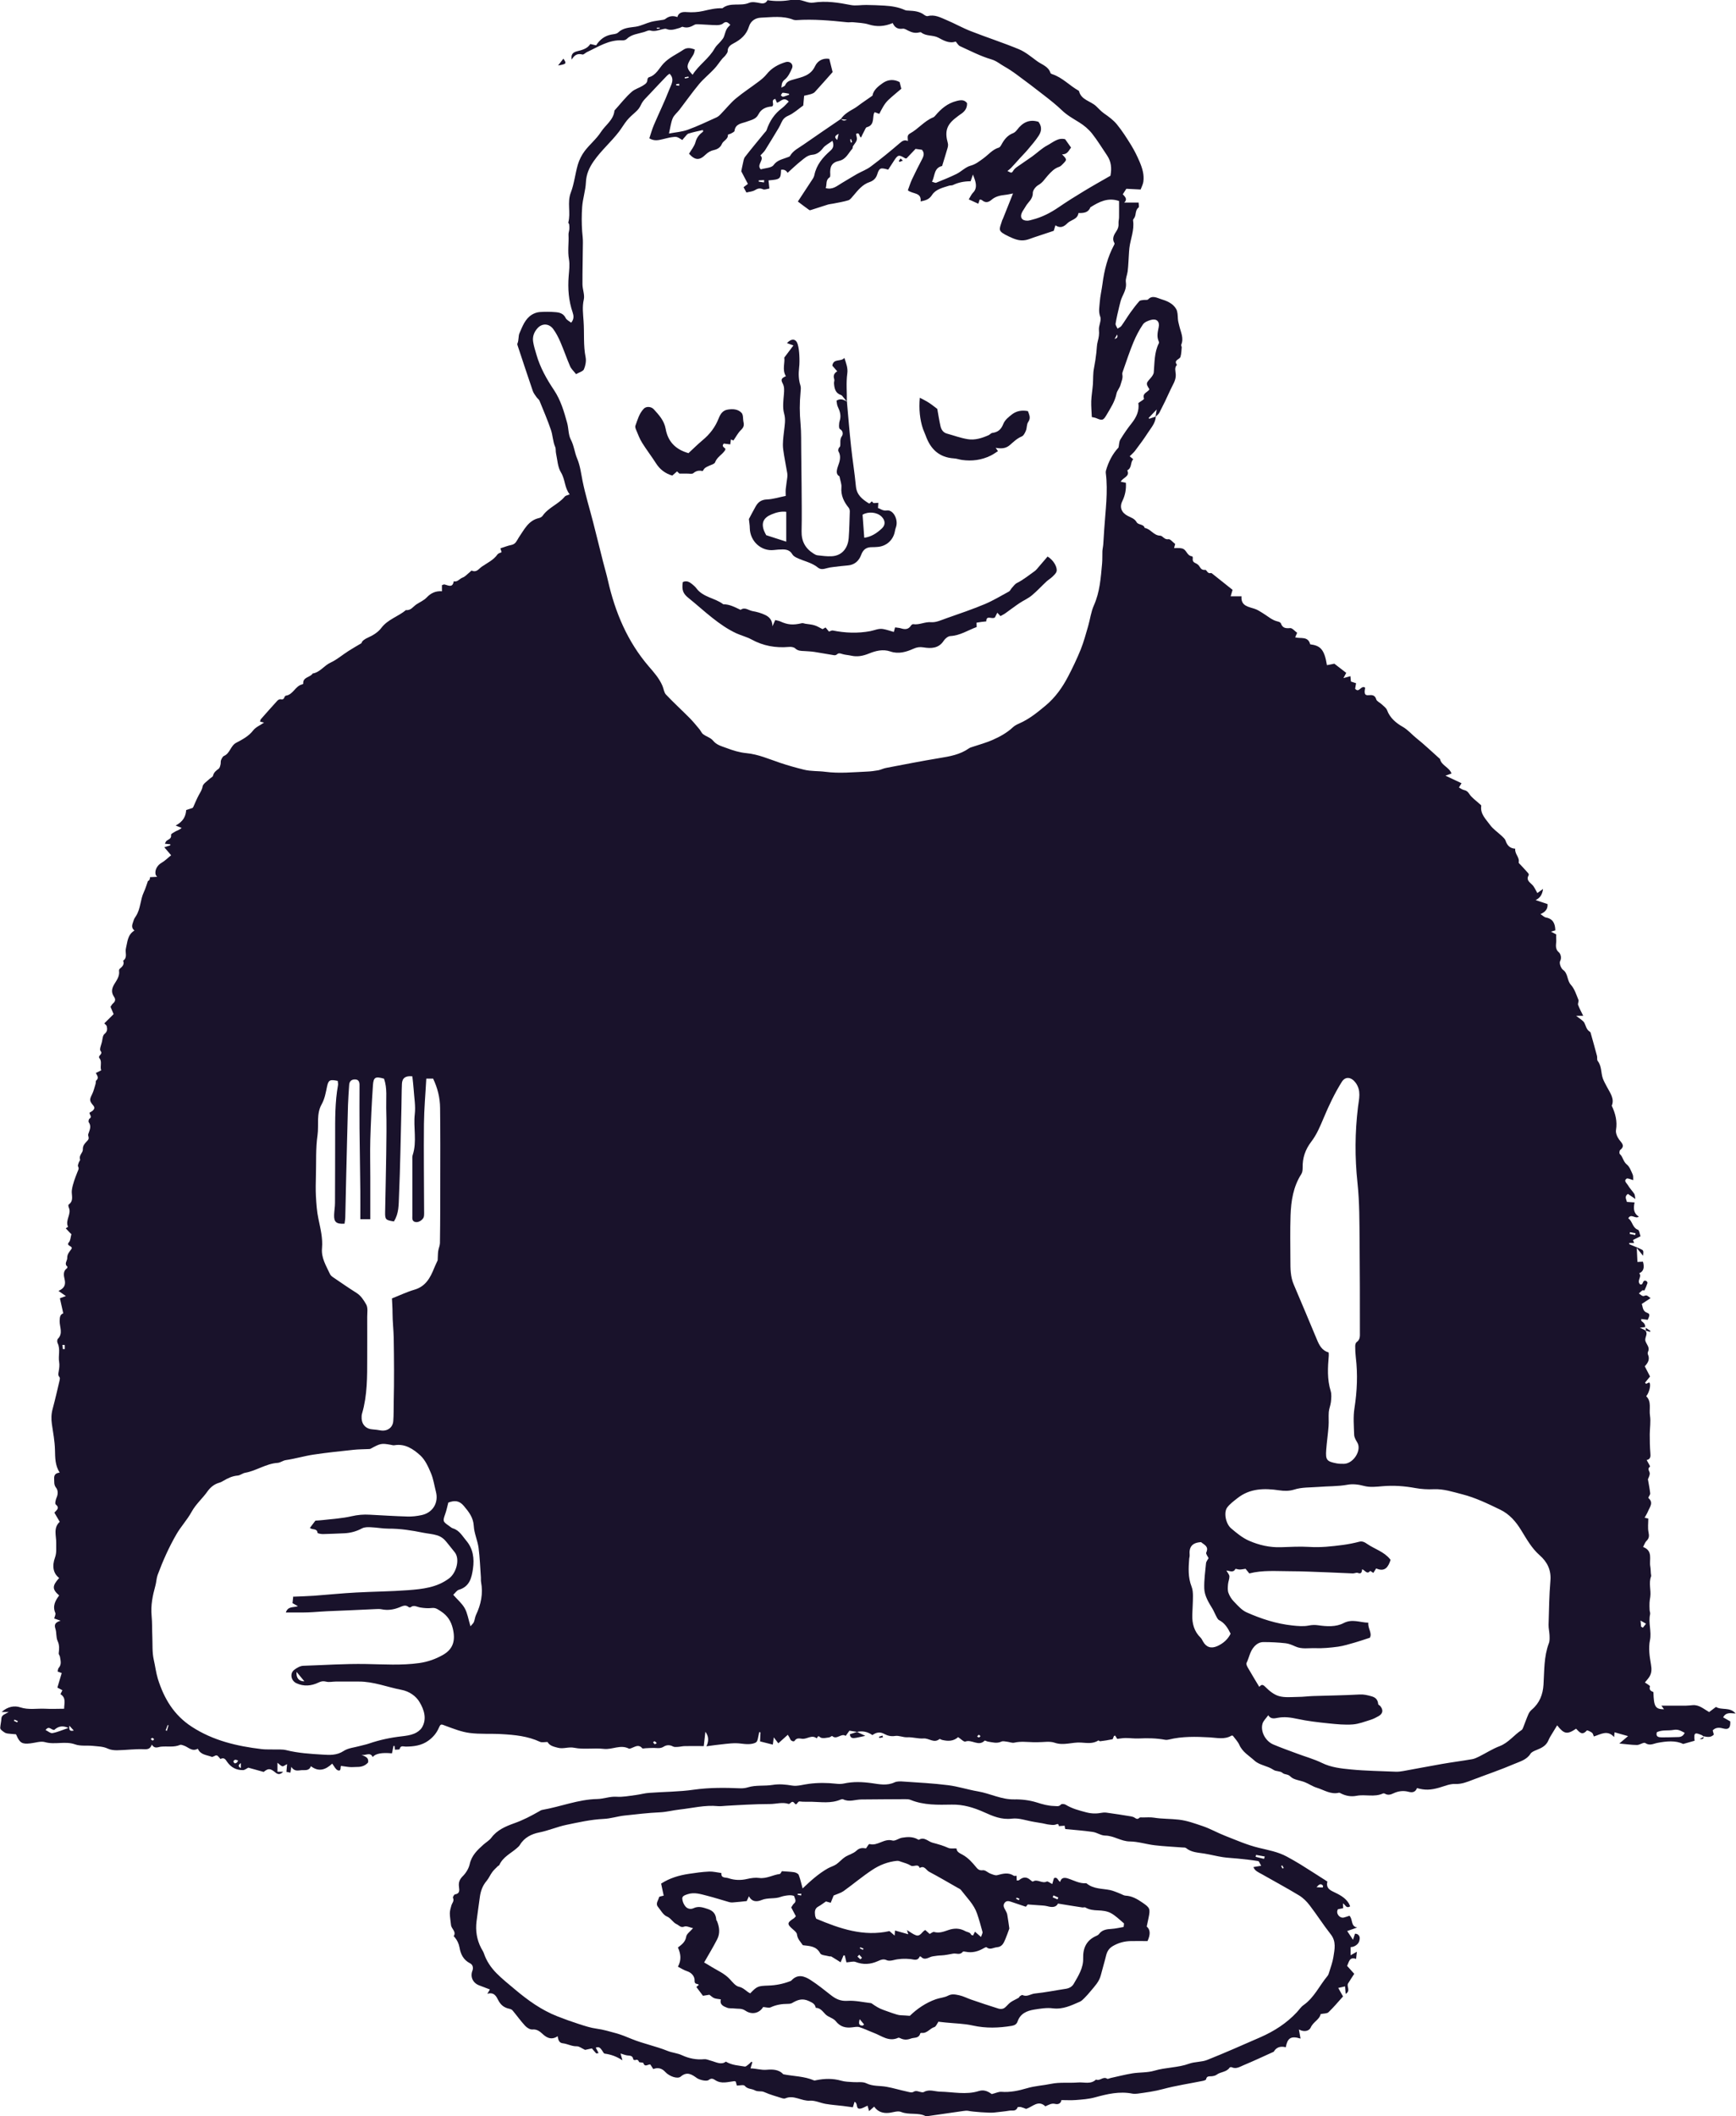 <?xml version="1.0" encoding="UTF-8"?><svg xmlns="http://www.w3.org/2000/svg" viewBox="0 0 236.56 288.25"><defs><style>.d{fill:#19122b;}</style></defs><g id="a"/><g id="b"><g id="c"><g><path class="d" d="M232.18,236.57c-.1-.08-.19-.19-.3-.23-.8-.32-1.13-.47-.96,.77-.47,.13-.94,.26-1.56,.44-1.03-.51-2.28-.38-3.5-.15-.57,.11-1.05,.44-1.67,.02-.21-.14-.74,.27-1.12,.27-.74,0-1.48-.12-2.41-.2l1.19-1.01c-.64-.18-1.21-.34-1.84-.52l-.06,.65c-.89-1.01-1.8-.39-2.76-.08-.08-.18-.12-.41-.25-.51-.21-.16-.66-.37-.71-.31-.65,.77-1.04,.19-1.46-.24-1.21,.82-1.64,.75-2.58-.46-.32,.52-.62,1.01-.92,1.51-.1,.17-.19,.35-.27,.53-.3,.74-.94,1.05-1.62,1.32-.3,.12-.67,.27-.83,.52-.52,.82-1.41,1.04-2.18,1.37-1.86,.8-3.79,1.45-5.68,2.17-.78,.3-1.52,.61-2.42,.57-.71-.03-1.44,.3-2.15,.5-1.16,.33-1.94,.37-3.03,.06-.21,.53-.58,.66-1.17,.5-.67-.18-1.38-.1-2.03,.21-.38,.18-.75,.3-1.16,.06-.08-.05-.22-.07-.29-.03-1.16,.53-2.4,.08-3.59,.31-.76,.15-1.51,.01-2.2-.36-.06-.03-.13-.07-.19-.06-1.12,.28-2.04-.38-3.03-.68-.56-.17-1.07-.53-1.62-.75-.66-.27-1.52-.31-1.96-.77-.36-.38-.78-.22-1.1-.51-.29-.26-.88-.17-1.22-.41-.81-.55-1.89-.62-2.57-1.24-.72-.66-1.65-1.17-2.08-2.16-.2-.45-.58-.83-.88-1.24-.05,0-.14-.05-.18-.02-.96,.58-2.02,.29-3,.24-1.87-.1-3.72-.15-5.55,.3-.16,.04-.34,.06-.5,.03-1.19-.22-2.38-.24-3.58-.18-.6,.03-1.2-.06-1.81-.06-.36,0-.73,.07-1.14,.12l-.28-.45c-.07,.03-.15,.03-.17,.07-.08,.14-.12,.41-.21,.43-.55,.12-1.11,.2-1.67,.27-.08,.01-.21-.14-.25-.11-.73,.5-1.61,.33-2.36,.29-1.2-.08-2.36,.45-3.59,.02-.69-.24-1.53-.06-2.3-.07-.2,0-.41,0-.61,0-.86-.02-1.71-.14-2.58,.06-.31,.07-.66-.09-1-.13-.26-.03-.56-.11-.77-.01-.62,.29-1.21,.09-1.82,0-.16-.02-.41-.18-.46-.13-.83,.84-1.74-.21-2.62,.12-.22,.08-.65-.39-.99-.6-.66,.59-1.41,.56-2.18,.38-.13-.03-.31-.17-.36-.12-.75,.62-1.44-.14-2.17-.08-.73,.06-1.47-.2-2.21-.16-.59,.03-1.14-.27-1.68-.18-.55,.09-1.02-.04-1.45-.27-.59-.32-1.09-.24-1.63,.15-.64-.45-1.34-.61-2.11-.43h.03l-1.05-.17-.51,.71c-.6-.43-1.21,.59-1.84,.02-.05-.04-.28,.17-.43,.19-.36,.05-.77,.15-1.09,.04-.23-.08-.34-.42-.53,.01-.01,.03-.07,.06-.08,.06-.64-.5-1.25,.1-1.89,.08-.33-.01-.79-.22-1.1,.27-.09,.15-.51,.06-.63-.29-.06-.17-.18-.32-.3-.53l-1.29,1.16-.62-.81-.13,.99-1.74-.44,.06-1.23-.18-.03c-.07,.33-.12,.66-.2,.98-.08,.34-.22,.47-.65,.58-.8,.19-1.53-.04-2.29-.05-.94-.01-1.88,.16-2.82,.25-.36,.04-.71,.1-1.23,.17,.4-.82,.25-1.46-.14-1.98l-.22,1.95c-.87,0-1.7-.01-2.54,0-.33,0-.66,.09-1,.11-.22,.01-.48,.04-.66-.06-.44-.25-.91-.2-1.25,.02-.46,.3-.9,.19-1.36,.18-.36,0-.73,.02-1.1,.04-.16,0-.42,.08-.48,0-.48-.57-.95-.21-1.43-.03-.13,.05-.3,.13-.39,.08-1.15-.59-2.27,.18-3.42,.04-1.33-.15-2.73,.11-4.02-.15-.78-.16-1.46,.19-2.22,0-.62-.16-1.14-.28-1.42-.79-.39,0-.76,.1-1.02-.02-1.67-.78-3.45-.95-5.24-1.05-1.46-.09-2.93,.03-4.37-.16-1.08-.14-2.14-.56-3.18-.94-.74-.28-.73-.35-1.03,.31-.31,.69-.79,1.24-1.4,1.68-.92,.67-1.99,.8-3.06,.81-.38,0-.72-.21-.86,.35-.02,.07-.41,.05-.64,.07l-.04-.51h-.15l-.21,1.01q-2.07-.2-2.62,.5c-.38-.78-1.03-.09-1.57-.33,.43,.26,1.06,.3,.94,1.07-.37,.43-.88,.62-1.49,.61-.32,0-.64,.04-.95,.02-.36-.02-.71-.09-1.24-.16-.14,.07,.09,.83-.48,.58-.28-.13-.45-.52-.73-.89-.87,.81-1.81,1.19-2.9,.35-.27,.68-.8,.5-1.28,.54-.49,.04-.97,.21-1.39-.45l-.13,.79-.54-.11,.09-1.05c-.29,.14-.49,.32-.64,.29-.2-.04-.36-.24-.67-.48v1.23h.77c-.32,.34-.66,.42-1.01,.13-.75-.62-1-.63-1.64-.11l-2.09-.58c-.27,.13-.49,.33-.72,.33-.9,.02-1.62-.35-2.16-1.11-.19-.27-.39-.68-.9-.41-.06,.03-.31-.43-.52-.48-.21-.05-.52,.26-.7,.19-.67-.26-1.51-.25-1.88-1.1-.82,.45-1.31-.25-1.94-.44-.16-.05-.37-.14-.49-.08-.84,.36-1.73,.15-2.59,.24-.42,.04-.85,.35-1.25-.28-.21,.54-.48,.65-1.01,.63-1.24-.06-2.49,.12-3.74,.14-.42,0-.89-.05-1.26-.23-.66-.31-1.36-.29-2.04-.37-.8-.08-1.67,.06-2.4-.2-1.36-.49-2.75,.08-4.11-.31-.6-.17-1.33,.1-1.99,.17-1.12,.13-1.45-.06-1.9-1.12-.03-.06-.07-.11-.07-.12-.27-.02-.51-.03-.74-.06-.26-.03-.54-.03-.75-.15-.26-.16-.66-.44-.65-.65,.02-.42,.14-.84,.16-1.28,.02-.52,.59-.63,1-.89H.22c.83-.76,1.76-.9,2.54-.64,1.16,.38,2.28,.13,3.42,.19,.83,.05,1.67,0,2.56,0,0-.73,.31-1.49-.5-1.98l.26-.54-.68-.36,.59-1.98-.56-.21c.05-.16,.04-.37,.14-.48,.44-.48,.26-1.01,.18-1.54-.03-.16-.19-.32-.17-.47,.07-.57,.12-1.09-.15-1.67-.23-.5-.12-1.14-.3-1.67-.19-.57-.02-.87,.71-1.09l-.87-.3c.06-.27,.23-.57,.15-.76-.41-.94,0-1.68,.52-2.38-.97-.85-.96-1.3,0-2.38-.8-.62-1-1.59-.56-2.8,.24-.66,.14-1.31,.16-1.98,.02-.95-.43-2.05,.48-2.87l-.73-1.25c.27-.33,.8-.61,.18-1.12-.13-.11,0-.65,.12-.93,.22-.48,.19-1.02-.06-1.33-.33-.42-.24-.79-.27-1.21-.04-.57,.21-.8,.75-.86-.64-1.01-.61-2.05-.64-3.12-.03-1.16-.25-2.32-.42-3.48-.1-.7-.09-1.38,.1-2.07,.35-1.3,.65-2.62,.96-3.94,.03-.13,.05-.31-.02-.39-.23-.27-.17-.45-.11-.8,.07-.37,.13-.86,.06-1.26-.15-.86,.2-1.75-.21-2.58-.08-.16-.07-.48,.03-.58,.75-.74,.23-1.63,.25-2.42,.01-.55,.05-.89,.49-1.06l-.46-2.05,.82-.3-1.01-.7c.85-.39,1-.86,.83-1.61-.1-.42-.25-1.08,.31-1.46,.06-.04,.1-.22,.07-.24-.48-.4,0-.79-.02-1.17-.01-.55,.3-.85,.55-1.2,.36-.48-.8-.39-.31-.96,.21-.24,.21-.66,.33-1.09-.03-.03-.18-.16-.32-.31-.14-.14-.26-.29-.45-.49,.12-.08,.32-.19,.31-.21-.43-.89,.52-1.74,.1-2.63-.05-.11-.08-.35-.02-.39,.77-.54,.35-1.3,.44-1.97,.12-.85,.45-1.68,.77-2.49,.1-.26,.24-.43,.08-.73-.07-.13,.03-.36,.09-.53,.05-.15,.22-.32,.18-.43-.2-.57,.41-.91,.38-1.37-.03-.6,.38-.9,.67-1.24,.28-.32-.02-.57,.07-.85,.17-.52,.47-1.04,.06-1.61-.07-.09,0-.41,.09-.47,.42-.27,.03-.52,.01-.82,.15-.1,.34-.18,.48-.32,.21-.21,.26-.42,.02-.69-.53-.62-.49-.8-.15-1.49,.22-.44,.33-.94,.48-1.42,.05-.15,0-.39,.09-.47,.41-.35,.14-.66-.05-1.02l.73-.37c-.2-.53,.15-1.16-.22-1.62-.33-.41,.54-.54,.13-1.02-.18-.21,.09-.81,.19-1.23,.08-.37,.1-.87,.34-1.07,.4-.33,.41-.66,.32-1.05-.04-.16-.23-.28-.34-.4l1.27-1.26-.42-1c.11-.16,.2-.35,.35-.47,.32-.27,.36-.56,.13-.89-.42-.61-.32-1.16,.07-1.78,.32-.52,.71-1.06,.61-1.75-.01-.09,.02-.23,.09-.28,.35-.3,.68-.59,.47-1.11,.65-.44,.23-1.13,.38-1.69,.22-.87,.2-1.83,1.16-2.42-.56-.46-.23-.94-.1-1.4,.05-.19,.17-.36,.28-.53,.67-1,.6-2.24,1.1-3.3,.22-.46,.36-.96,.56-1.52q.28-.07,.28-.52l.97-.05c-.09-.13-.19-.22-.21-.32-.14-.62,.26-1.27,.81-1.58,.46-.26,.83-.65,1.31-1.03l-.93-1.09,.82-.27v-.13l-.74-.08c.09-.17,.12-.3,.2-.37,.27-.24,.73-.29,.64-.85-.02-.12,.39-.34,.62-.47,.23-.12,.49-.18,.83-.46l-.82-.33c1-.54,1.37-1.21,1.43-2.11l.86-.28s.08-.08,.11-.14c.25-.55,.47-1.11,.76-1.64,.21-.38,.43-.7,.51-1.16,.07-.38,.6-.68,.93-1.01,.16-.16,.45-.27,.49-.45,.11-.46,.42-.69,.76-.94,.15-.11,.21-.37,.26-.58,.05-.19,0-.42,.07-.6,.09-.21,.22-.49,.4-.57,.83-.35,.89-1.38,1.66-1.79,.85-.45,1.71-.89,2.33-1.7,.34-.44,.94-.68,1.47-1.05l-.55-.14c.04-.11,.05-.25,.12-.33,.74-.84,1.48-1.68,2.24-2.51,.1-.11,.3-.22,.43-.2,.29,.06,.45,0,.54-.28,.03-.09,.13-.2,.2-.21,.99-.14,1.27-1.31,2.2-1.53,.06-.01,.16-.07,.16-.1-.07-.93,.96-.84,1.29-1.39,1.01-.16,1.55-1.08,2.43-1.48,.87-.4,1.62-1.06,2.44-1.58,.53-.34,1.07-.65,1.78-1.07,.06-.3,.41-.55,.93-.78,.65-.29,1.34-.72,1.76-1.28,.89-1.19,2.31-1.56,3.37-2.45,.66,.09,.97-.47,1.42-.77,.47-.31,1.02-.54,1.4-.94,.57-.6,1.21-.91,2.08-.85v-.83c.14-.04,.24-.11,.33-.1,.52,.11,1.12,.53,1.28-.43,.52,.14,.79-.35,1.2-.5,.36-.13,.64-.47,.96-.72,.1-.08,.24-.26,.3-.23,.65,.29,.94-.24,1.35-.53,.75-.52,1.61-.9,2.16-1.69,.1-.14,.35-.19,.55-.29l-.16-.53c.49-.15,.99-.36,1.51-.46,.6-.12,.75-.65,1.01-1.04,.74-1.07,1.29-2.29,2.73-2.62,.19-.04,.4-.16,.51-.32,.78-1.12,2.15-1.56,3-2.6,.11-.14,.35-.17,.68-.31-.72-.9-.6-2.03-1.19-2.99-.45-.73-.48-1.71-.67-2.58-.07-.3,0-.63-.12-.9-.32-.74-.32-1.55-.57-2.29-.46-1.35-1.02-2.66-1.56-3.98-.07-.18-.26-.3-.38-.46-.19-.28-.42-.55-.53-.86-.7-2.03-1.36-4.07-2.04-6.1-.04-.13-.11-.29-.06-.39,.2-.45,.11-1.02,.27-1.38,.41-.93,.76-1.97,1.71-2.55,.31-.19,.69-.32,1.04-.35,.71-.05,1.42-.05,2.13,.01,.57,.04,1.12,.17,1.42,.8,.13,.27,.48,.42,.75,.64,.42-.5,.35-.96,.2-1.41-.55-1.6-.67-3.24-.54-4.92,.06-.77,.17-1.56,.04-2.3-.2-1.12,0-2.22-.06-3.33-.02-.26,.09-.52,.11-.78,.02-.21,0-.43-.02-.65-.01-.09-.14-.19-.12-.26,.36-1.33-.18-2.71,.34-4.07,.47-1.21,.59-2.55,.96-3.81,.19-.65,.52-1.3,.93-1.85,.69-.91,1.61-1.65,2.22-2.6,.62-.96,1.73-1.64,1.84-2.92,.79-.87,1.51-1.82,2.39-2.58,.39-.34,.99-.5,1.48-.81,.34-.22,.6-.37,.62-.8,0-.12,.1-.31,.2-.34,.99-.28,1.38-1.22,2-1.88,.79-.84,1.81-1.26,2.72-1.88,.44-.3,.96-.26,1.55-.01-.06,.22-.08,.44-.18,.63-.15,.3-.37,.57-.53,.86-.45,.81-.4,1.11,.4,1.94,.84-1.35,2.23-2.2,3.01-3.6,.21-.37,.57-.65,.85-.99,.17-.2,.36-.42,.43-.66,.32-1,.31-1.01,.85-1.56-.31-.28-.54-.57-1.01-.17-.2,.17-.56,.22-.85,.22-.81-.01-1.61-.09-2.42-.12-.19,0-.43-.03-.58,.06-.51,.29-1.01,.51-1.62,.29-.11-.04-.29,.11-.44,.15-.58,.15-1.15,.41-1.78,.14-.15-.07-.38,0-.56,.04-.54,.12-1.05,.35-1.65,.17-.25-.07-.57,.13-.86,.21-.82,.25-1.71,.3-2.37,.96-.12,.12-.38,.18-.57,.17-1.82-.11-3.28,.88-4.83,1.6-.21,.1-.45,.37-.61,.33-.69-.19-1.12,.09-1.46,.69-.13-.64,.11-.97,.68-1.12,.7-.18,1.42-.33,1.85-1l.79,.18c.5-.78,1.15-1.28,2.03-1.46,.33-.07,.75-.07,.96-.28,.7-.67,1.55-.67,2.42-.8,.71-.11,1.38-.47,2.09-.66,.53-.14,1.1-.18,1.64-.28,.1-.02,.22-.05,.29-.11,.5-.4,1.04-.49,1.64-.26,.18-.68,.77-.72,1.27-.68,.75,.06,1.54,.01,2.21-.14,.89-.2,1.74-.42,2.66-.38,1.08-.87,2.47-.23,3.64-.74,.42-.18,1.01-.06,1.5,.04,.47,.1,.8,0,1-.4,1.15,.18,2.23,.15,3.34-.06,.56-.11,1.2,.04,1.76,.22,.4,.13,.75,.23,1.17,.17,1.72-.27,3.4,0,5.09,.33,.67,.13,1.39-.02,2.09-.01,.83,.01,1.66,.04,2.49,.09,.97,.06,1.92,.2,2.81,.61,.15,.07,.33,.06,.5,.07,.75,.04,1.48,.1,2.11,.58,.13,.1,.34,.2,.47,.17,.95-.26,1.75,.19,2.56,.53,1.12,.47,2.19,1.08,3.32,1.52,2.17,.85,4.4,1.57,6.55,2.46,.89,.37,1.67,1.03,2.46,1.61,.66,.49,1.56,.71,1.85,1.63,.02,.07,.15,.13,.24,.16,1.38,.45,2.35,1.55,3.58,2.24,.03,.02,.06,.05,.07,.08,.3,1.21,1.59,1.33,2.34,2.05,.33,.31,.66,.69,1.06,.97,.63,.44,1.28,.91,1.76,1.5,.72,.88,1.34,1.86,1.94,2.83,.44,.72,.82,1.48,1.15,2.26,.37,.87,.65,1.78,.51,2.73-.06,.38-.26,.74-.37,1.05l-1.95-.1-.48,.75c.32,.34,.68,.69,.19,1.13h1.97c0,.24,.1,.6-.02,.68-.51,.39-.27,1.06-.63,1.49-.06,.07-.13,.19-.11,.27,.2,1.3-.35,2.49-.5,3.74-.07,.64-.08,1.28-.13,1.92-.03,.44-.05,.87-.11,1.3-.07,.49-.31,.99-.24,1.45,.11,.77-.21,1.36-.5,1.99-.18,.38-.28,.81-.38,1.22-.19,.81-.39,1.61-.52,2.43-.03,.21,.17,.45,.26,.68,.18-.12,.41-.21,.53-.37,.43-.6,.81-1.24,1.24-1.84,.38-.53,.77-1.04,1.2-1.53,.11-.12,.36-.13,.54-.16,.23-.04,.55,.04,.67-.09,.56-.6,1.22-.19,1.69-.05,.79,.24,1.67,.57,2.12,1.36,.22,.37,.21,.9,.24,1.36,.02,.35,.13,.67,.2,.99,.19,.81,.64,1.64,.25,2.53-.04,.09,.08,.24,.07,.36-.04,.43-.05,.87-.17,1.28-.11,.37-.98,.43-.48,1.09-.38,.4-.18,.87-.16,1.32,.04,.79-.42,1.4-.72,2.07-.47,1.05-.98,2.09-1.51,3.12-.11,.22-.35,.38-.53,.57,.05-.3,.1-.61,.16-1l-1.09,1.15,.07,.12,.9-.31c-.04,.9-.65,1.54-1.09,2.23-.54,.84-1.14,1.64-1.74,2.44-.19,.25-.44,.46-.73,.75l.49,.4c-.43,.39-.15,1.18-.82,1.51,.41,.86-.59,.96-.89,1.55l.7,.15c.06,.87-.09,1.68-.48,2.49-.42,.85-.11,1.59,.76,2.03,.44,.23,.91,.35,1.19,.85,.22,.39,.94,.22,1.1,.78,.81,.12,1.2,1.03,2.1,1.05,.36,0,.55,.58,1.12,.48,.26-.05,.6,.41,.93,.65l-.15,.56c.31,0,.54-.02,.77,0,.19,.02,.4,.05,.55,.15,.42,.27,.51,.93,1.14,.97,.04,0,.11,.18,.09,.27-.06,.37,.09,.55,.42,.69,.21,.09,.41,.27,.52,.47,.19,.31,.35,.46,.77,.42,.18-.02,.29,.57,.74,.43,.09-.03,.25,.12,.36,.21,.84,.67,1.68,1.34,2.61,2.08l-.26,.88h1.48c-.12,1.34,.99,1.43,1.78,1.7,.42,.14,.73,.36,1.08,.57,.68,.4,1.26,.98,2.07,1.16,.16,.03,.38,.13,.43,.25,.23,.64,.63,.71,1.26,.65,.29-.03,.63,.41,.96,.64l-.27,.62c.73,.22,1.75-.21,2.05,.95,1.37,.18,1.93,.66,2.28,2.84l1.01-.2c.57,.44,1.08,.84,1.62,1.25l-.38,.71,.95-.26,.07,.73,.7,.23-.13,.75c.56,.66,.8-.55,1.37-.14-.02,.14-.06,.33-.07,.51,0,.36,.09,.55,.54,.51,.42-.04,.87-.05,1.04,.57,.07,.26,.49,.43,.73,.66,.26,.25,.62,.49,.74,.8,.39,1.08,1.26,1.78,2.14,2.28,.73,.42,1.22,1.03,1.83,1.52,1.13,.9,2.17,1.9,3.25,2.86,.19,.91,1.26,1.1,1.56,1.98l-.82,.29,2.19,1.03-.35,.58c.22,.12,.43,.29,.66,.34,.35,.08,.53,.2,.75,.54,.33,.52,.9,.89,1.37,1.33,.09,.09,.27,.2,.26,.28-.17,1.12,.63,1.82,1.18,2.59,.44,.61,1.11,1.04,1.66,1.57,.18,.17,.4,.37,.47,.59,.21,.63,.58,1.06,1.32,1.1-.1,.72,.62,1.16,.47,1.87-.02,.08,.15,.21,.24,.31,.35,.38,.71,.76,1.05,1.15,.06,.07,.11,.22,.07,.28-.38,.65,.11,.93,.49,1.31,.29,.29,.45,.71,.69,1.12l.78-.56c-.11,.79-.4,1.21-1.01,1.52,.59,.19,1.1,.37,1.62,.54,.06,.7-.32,1.08-.96,1.37,.31,.2,.51,.42,.74,.46,.99,.18,1.26,.86,1.28,1.75l-.59,.18,.71,.37c0,.19-.02,.42,0,.64,.07,.6-.28,1.26,.37,1.81,.17,.14,.44,.68,.16,1.2-.14,.26,.11,.96,.39,1.17,.73,.52,.53,1.45,1.09,2.06,.49,.54,.73,1.33,1.02,2.04,.08,.19-.12,.5-.04,.7,.18,.49,.44,.94,.69,1.47h-.96c.52,.43,.96,.64,1.13,.98,.19,.38,.25,.81,.61,1.1,.08,.06,.2,.12,.22,.2,.3,1.06,.6,2.13,.88,3.19,.06,.23-.03,.53,.1,.69,.56,.71,.42,1.61,.7,2.39,.15,.4,.37,.78,.57,1.16,.43,.82,1.04,1.59,.64,2.54,.51,1.08,.77,2.13,.58,3.3-.07,.42,.17,.97,.44,1.33,.36,.48,.83,.83,.13,1.4-.11,.08-.14,.48-.05,.55,.44,.39,.45,1.02,.95,1.42,.39,.31,.58,.88,.8,1.36,.1,.22,.05,.5,.08,.77-.36-.09-.76-.31-.92-.19-.42,.3,.04,.61,.18,.86,.24,.43,.61,.79,.88,1.2,.09,.14,.08,.35,.15,.7l-1.02-.69c-.52,.37-.2,.74-.14,1.09l1.05,.07c-.16,.79-.17,1.46,.58,1.94-.5,.37-1.05-.5-1.44,.23,.59,.37,.54,1.27,1.33,1.56,.18,.07,.21,.52,.34,.88l-1.03,.51,.16,.41h-.67c0,.07,0,.16,.03,.17,.52,.23,1.06,.42,1.57,.67,.37,.18,.35,.21,.29,.9l-.86-1.07,.09,1.91,.75-.04q.36,1.23-.51,1.58c.44,.46-.42,1.05,.16,1.54,.12-.03,.2-.02,.23-.06,.16-.18,.14-.59,.54-.45,.1,.03,.23,.23,.2,.3-.11,.34-.25,.67-.41,1-.02,.04-.22-.04-.29,0-.17,.12-.32,.28-.47,.42,.18,.12,.34,.29,.54,.35,.14,.04,.34-.11,.49-.08,.17,.04,.31,.19,.56,.37l-1.2,.79c.17,.44,.09,1,.79,1.23,.43,.14,.18,.56,.02,.93l-.88-.11c.01,.12-.01,.26,.04,.29,.29,.2,.53,.43,.49,.83l.03-.02-.75,.08,.75,.36-.03-.03s.02,.07,.05,.09c.39,.47-.17,.93,0,1.42,.15,.46,.62,.85,.35,1.42-.05,.11-.07,.28-.02,.38,.3,.67,0,1.17-.43,1.62,.25,.49,.49,.95,.72,1.39l-.68,.84,.14,.16,.41-.19c.29,.14,.09,1.28-.39,1.88,.76,.74,.37,1.73,.51,2.63,.13,.83-.03,1.71-.03,2.56,0,.84,.01,1.69,.08,2.52,.04,.46,.06,.86-.5,.98,.18,.35,.5,.86,.46,.89-.45,.33-.04,.63-.04,.93,0,.3-.18,.6-.25,.8,.12,.68,.24,1.3,.31,1.92,.02,.15-.13,.31-.2,.47-.02,.05-.07,.14-.05,.16,.75,.64,.18,1.24-.06,1.84-.11,.27-.27,.51-.45,.85l.5,.11c0,.63-.09,1.26,.03,1.86,.1,.49,.1,.82-.27,1.18-.2,.19-.29,.5-.47,.83,1.4,.54,.81,1.72,.98,2.65,.06,.31,.05,.64,.08,.96,.01,.14,.07,.29,.03,.4-.36,.92,.02,1.86-.11,2.79-.04,.26-.09,.53-.1,.79-.02,.32,0,.64,.01,.97,0,.2,.11,.41,.07,.6-.27,1.18,.22,2.37-.02,3.53-.23,1.11-.05,2.21,.13,3.28,.11,.63,.12,1.16-.19,1.68-.15,.25-.36,.47-.63,.81,.2,.15,.72,.43,.69,.53-.16,.51,.15,.64,.47,.78,.05,1.99,.26,2.33,1.44,2.34l-.35-.49c1.17,0,2.24,0,3.31,0,.32,0,.65-.05,.97-.07,.87-.06,1.47,.51,2.22,.94l.93-.7c.78,.49,1.88-.04,2.68,.89-.64,0-1.28-.25-1.7,.53l.97,.55c.05,.87-.22,1.17-.98,.96-.53-.14-.99-.16-1.41,.26l.15,.58c-.44,.45-.94,.32-1.44,.21l.03,.02ZM114.6,16.21q.32,.36,.8,.1l-.83-.08c.46-.71,1.18-1.08,1.88-1.49,.34-.2,.64-.46,.96-.68,.47-.33,.95-.66,1.48-1.03,.12-.76,.78-1.28,1.41-1.72,.7-.49,1.52-.54,2.29-.13l.23,.91c-.59,.5-1.19,.99-1.76,1.52-.56,.53-.9,1.24-1.24,1.9l-.63-.23c-.06,.11-.11,.16-.12,.23-.16,.69,.05,1.56-.96,1.82-.14,.04-.23,.32-.33,.5-.16,.29-.3,.59-.44,.89-.31-.07-.14-.79-.69-.47,.2,.82,.2,.82-.41,1.65-.07,.1-.02,.29-.1,.37-.55,.59-.83,1.42-1.79,1.64-1.02,.23-1.29,.78-1.21,1.88,0,.13,0,.32-.09,.37-.57,.36-.35,.95-.53,1.46,.95,.27,1.55-.31,2.2-.69,.69-.4,1.36-.83,2.05-1.22,.64-.36,1.35-.61,1.92-1.05,1.35-1.01,2.66-2.08,3.94-3.18,.34-.29,.62-.48,1.09-.27,0-.44-.17-.79,.3-1.04,1.12-.61,1.93-1.69,3.14-2.18,.12-.05,.22-.15,.3-.25,.78-.92,1.65-1.67,2.88-1.98,.62-.16,1.08-.19,1.44,.29,.03,.8-.42,1.22-.97,1.57-.17,.11-.32,.25-.49,.37-1.32,.99-1.61,1.9-1.16,3.51,.06,.21,.02,.46-.04,.67-.23,.81-.49,1.61-.74,2.44-1.14,.26-.96,1.35-1.38,2.15,.26,.06,.45,.18,.57,.13,.93-.38,1.87-.75,2.78-1.2,.66-.33,1.21-.93,1.9-1.12,.7-.19,1.19-.59,1.73-.98,.71-.51,1.26-1.23,2.14-1.49,.13-.04,.24-.21,.32-.35,.37-.7,.82-1.31,1.61-1.61,.21-.08,.4-.27,.54-.45,.73-.98,1.64-1.48,2.88-1.11,.06,.02,.11,.07,.06,.04,.51,.69,.36,1.32,.02,1.85-.43,.67-.96,1.27-1.48,1.89-.34,.41-.73,.79-1.09,1.19-.4,.44-.8,.9-1.21,1.33-.14,.15-.33,.28-.49,.41,.31,.12,.54,.42,.76,.02,.12-.22,.32-.41,.52-.55,.68-.49,1.39-.94,2.07-1.43,.7-.5,1.33-1.13,2.09-1.53,.77-.41,1.49-1.1,2.43-.83l.8,1.13c-.3,.37-.48,.96-1.23,.92,.69,.71,.69,.72,.15,1.28-.16,.17-.34,.36-.55,.43-.65,.21-1.08,.68-1.51,1.15-.42,.46-.72,1-1.32,1.33-.36,.2-.76,.72-.75,1.08,.01,.86-.66,1.24-.99,1.85-.15,.27-.34,.51-.48,.78-.33,.67-.03,1.15,.72,1.14,.23,0,.47-.08,.7-.14,1.3-.33,2.46-.93,3.56-1.68,1.11-.76,2.25-1.48,3.4-2.17,1.23-.75,2.49-1.45,3.67-2.13,.2-1.06,.09-1.94-.45-2.75-.68-1-1.31-2.05-2.06-3-.48-.6-1.1-1.12-1.75-1.52-.82-.51-1.66-.97-2.37-1.66-.74-.71-1.55-1.35-2.36-1.98-1.25-.98-2.52-1.94-3.8-2.88-.54-.4-1.1-.77-1.68-1.1-.58-.32-1.04-.75-1.75-.96-1.48-.43-2.87-1.16-4.28-1.8-.23-.1-.37-.39-.59-.63-.86,.31-1.64-.14-2.37-.53-.74-.39-1.65-.16-2.33-.71-.06-.05-.2-.03-.3,0-.52,.13-.99,0-1.46-.24-.24-.12-.52-.31-.76-.27-.66,.09-1.09-.15-1.36-.77-1.11,.47-2.17,.54-3.28,.19-.66-.21-1.39-.22-2.09-.3-.29-.03-.59,.04-.88,0-2.28-.24-4.56-.44-6.86-.29-.13,0-.28,0-.4-.04-1.46-.59-2.98-.35-4.47-.29-.72,.03-1.37,.43-1.61,1.21-.34,1.12-1.12,1.78-2.12,2.3-.36,.19-.79,.47-.78,1.05,0,.19-.18,.4-.31,.58-.14,.18-.33,.32-.47,.5-.36,.44-.67,.93-1.06,1.34-.66,.71-1.43,1.32-2.05,2.06-.94,1.13-1.79,2.34-2.68,3.5-.3,.39-.73,.72-.92,1.16-.25,.59-.32,1.26-.51,2.08,.95-.18,1.8-.23,2.58-.52,1.33-.48,2.61-1.1,3.9-1.68,.25-.11,.47-.33,.66-.54,.66-.67,1.25-1.43,1.97-2.03,1.01-.84,2.13-1.56,3.18-2.36,.37-.28,.74-.6,1.03-.96,.68-.85,1.57-1.33,2.58-1.64,.59-.18,1.1,.29,.87,.84-.24,.56-.54,1.18-.99,1.54-.4,.31-.41,.61-.46,1.1,.22-.13,.45-.2,.51-.33,.23-.54,.66-.64,1.18-.79,1.11-.32,2.29-.51,2.89-1.79,.36-.78,1.12-1.15,1.95-1.01l.45,1.8c-.83,.93-1.62,1.84-2.43,2.72-.13,.14-.34,.22-.53,.28-.29,.09-.58,.14-.92,.22l-.12,1.33c-.66,.47-1.3,1.07-2.06,1.4-.5,.22-.74,.52-.93,.95-.11,.24-.22,.48-.36,.71-.61,1.01-1.22,2.03-1.85,3.03-.16,.25-.39,.44-.64,.72,.63,.57-.61,1.27,.06,1.89,.62-.19,1.44-.19,1.72-.57,.52-.71,1.23-.8,1.91-1.07,.12-.05,.3-.09,.35-.19,.42-.74,1.18-1.08,1.83-1.54,1.69-1.18,3.4-2.34,5.1-3.5Zm-36.12,34.73c-.33-.42-.65-.7-.8-1.06-.47-1.09-.85-2.21-1.32-3.3-.27-.62-.58-1.23-.98-1.77-.58-.77-1.5-.79-2.12-.12-.48,.52-.72,1.16-.61,1.86,.09,.6,.28,1.18,.45,1.76,.5,1.75,1.39,3.33,2.39,4.82,.92,1.38,1.37,2.93,1.8,4.5,.2,.74,.15,1.59,.49,2.24,.44,.83,.51,1.75,.87,2.6,.4,.95,.53,2,.73,3.03,.38,1.88,.95,3.72,1.43,5.58,.46,1.78,.89,3.56,1.34,5.33,.22,.89,.49,1.77,.69,2.66,.98,4.33,2.66,8.33,5.58,11.72,.71,.82,1.42,1.62,1.85,2.63,.17,.4,.21,.9,.48,1.19,1.05,1.11,2.18,2.14,3.26,3.23,.46,.47,.88,.99,1.3,1.49,.18,.22,.29,.52,.51,.68,.42,.32,1.01,.47,1.33,.86,.5,.61,1.14,.76,1.82,1.01,.9,.34,1.79,.62,2.74,.71,1.61,.15,3.08,.81,4.57,1.31,1.08,.36,2.16,.67,3.27,.94,.97,.24,1.95,.16,2.92,.29,1.9,.25,3.78,.05,5.66-.03,.52-.02,1.05-.09,1.56-.18,.36-.07,.7-.26,1.06-.32,2.42-.46,4.84-.94,7.27-1.34,1.41-.23,2.8-.47,4.01-1.32,.14-.1,.31-.15,.47-.2,.92-.31,1.87-.56,2.75-.95,1-.44,1.97-.97,2.79-1.74,.24-.22,.56-.38,.86-.51,1.35-.59,2.46-1.5,3.58-2.43,1.32-1.1,2.29-2.47,3.07-3.97,.63-1.2,1.21-2.43,1.72-3.68,.41-1.03,.7-2.11,1.01-3.18,.27-.94,.39-1.94,.78-2.82,.82-1.83,.94-3.77,1.12-5.71,.05-.56,.02-1.12,.04-1.68,.02-.32,.1-.64,.12-.96,.05-.67,.09-1.34,.13-2.02,.16-2.55,.54-5.1,.21-7.67-.01-.1,0-.21,.02-.3,.34-1.21,.9-2.29,1.72-3.17,.08-.38,.07-.78,.24-1.07,.47-.77,.98-1.52,1.54-2.22,.66-.83,1.07-1.71,.92-2.76,.29-.22,.81-.5,.77-.6-.27-.76,.5-.85,.74-1.27-.49-.78-.47-.82,.1-1.46,.21-.24,.46-.55,.49-.84,.12-1.35,.06-2.73,.7-3.99,.04-.07,0-.2-.04-.28-.27-.63-.12-1.25,.01-1.89,.16-.77-.28-1.2-1.03-1-.41,.11-.91,.31-1.12,.63-.51,.75-.94,1.58-1.29,2.42-.52,1.25-.94,2.53-1.39,3.81-.07,.19-.16,.41-.12,.59,.1,.5-.12,.92-.24,1.37-.12,.47-.48,.82-.56,1.24-.22,1.08-.81,1.96-1.35,2.88-.45,.76-.58,.8-1.38,.46-.17-.08-.37-.1-.63-.16-.03-.75-.1-1.46-.08-2.17,.03-.74,.16-1.48,.22-2.22,.06-.77,0-1.56,.16-2.31,.14-.7,.24-1.4,.32-2.11,.06-.5,.05-1.01,.18-1.48,.14-.52,.23-1,.17-1.56-.06-.6,.37-1.31,.18-1.81-.27-.71-.11-1.34-.07-1.98,.06-.83,.26-1.66,.37-2.49,.24-1.86,.69-3.65,1.58-5.31,.04-.07,.09-.19,.05-.25-.39-.64-.03-1.18,.29-1.67,.22-.34,.3-.65,.27-1.04-.02-.27,.07-.54,.07-.81,.01-.74,0-1.47,0-2.22-1.51-.52-2.72,.11-3.91,.86-.28,.74-.92,.79-1.62,.78-.13,.89-1.02,.9-1.51,1.39-.44,.44-.94,.75-1.63,.28l-.23,.75c-.94,.31-1.82,.61-2.71,.9-.37,.12-.74,.29-1.12,.36-.83,.16-1.53-.13-2.29-.49-1.63-.78-1.3-.89-.9-2.22,.02-.06,.06-.12,.09-.18,.46-1.15,.92-2.3,1.38-3.46-.42,.08-.77,.17-1.12,.2-.65,.07-1.29,.22-1.79,.65-.47,.41-.87,.45-1.34,.05-.06-.05-.18-.05-.29-.07l-.19,.57-1.3-.59c.23-.37,.35-.68,.56-.89,.45-.44,.48-.95,.35-1.5-.07-.31-.2-.6-.34-1l-.32,.92c-.85,0-1.66,.15-2.42,.52-.14,.07-.34,.03-.5,.08-.86,.27-1.84,.49-2.33,1.26-.4,.63-.88,.74-1.56,.89,.14-1.28-1.08-.97-1.74-1.52,.19-.5,.34-1.01,.56-1.48,.45-.95,.92-1.89,1.41-2.82,.22-.43,.29-.82-.05-1.22l-.87-.12-1.24,1.3c-.07,0-.15,0-.2-.03-.84-.5-.96-.48-1.49,.33-.27,.42-.54,.83-.8,1.23-1.03-.3-1.21-.27-1.5,.66-.18,.57-.58,.87-1.01,1.02-1,.33-1.59,1.1-2.22,1.84-.21,.24-.43,.56-.7,.65-.67,.21-1.37,.31-2.05,.45-.23,.05-.47,.06-.69,.12-.74,.23-1.48,.47-2.22,.71-.12,.04-.29,.11-.36,.05-.52-.36-1.02-.76-1.56-1.16,.73-1.11,1.4-2.12,2.06-3.14,.09-.14,.16-.3,.19-.46,.28-1.4,1.15-2.42,2.18-3.32,.39-.34,.53-.72,.28-1.35-.5,.38-1,.61-1.29,1-.39,.52-.87,.86-1.45,.9-.66,.06-1.07,.47-1.51,.82-.65,.51-1.24,1.09-1.86,1.64q-.3-.52-.89-.41c-.03,1.24-.11,1.31-1.71,1.44l.12,1.11c-.3,.04-.64,.2-.87,.1-.44-.2-.74-.1-1.12,.13-.33,.19-.75,.21-1.14,.31l-.39-.72,.59-.45-.9-1.72c.08-.37,.13-.7,.21-1.01,.08-.32,.11-.7,.3-.95,.86-1.11,1.76-2.18,2.65-3.27,.1-.12,.24-.24,.29-.38,.4-1.21,1.07-2.23,2.11-3,.33-.25,.6-.58,.91-.89-.72-.72-1.12,.06-1.61,.16l-.22-.52c-.71,.16-.03,.78-.46,1.03-.77,.05-1.46,.31-1.85,1.09-.33,.66-.98,.75-1.59,.98-.65,.25-1.54,.25-1.66,1.26-.02,.13-.3,.25-.47,.35-.14,.08-.43,.13-.43,.18,.04,.63-.63,.78-.83,1.26-.17,.42-.56,.71-1.09,.82-.4,.08-.82,.32-1.11,.61-.84,.82-1.43,.81-2.27-.11,.3-.52,.73-1.01,.88-1.58,.17-.65,.54-1.06,1.03-1.43,.03-.02,0-.11-.02-.22-.66,.15-1.31,.28-1.95,.48-.2,.06-.35,.29-.5,.46-.13,.13-.24,.28-.35,.42-.76-.47-.76-.48-1.46-.38-.4,.06-.79,.17-1.18,.26-.59,.14-1.18,.3-1.86-.11,.21-.61,.37-1.23,.62-1.81,.69-1.62,1.47-3.2,2.1-4.84,.25-.65,.79-1.4,.04-2.15-.13,.1-.25,.16-.34,.26-.78,.82-1.57,1.63-2.34,2.47-.43,.47-.95,.91-1.2,1.47-.19,.43-.43,.73-.76,1.02-.4,.36-.81,.71-1.15,1.12-.4,.49-.72,1.05-1.1,1.55-1.07,1.4-2.41,2.54-3.43,4-.64,.91-1.03,1.81-1.08,2.89-.05,1.14-.43,2.22-.51,3.36-.08,1.12-.08,2.23,0,3.35,.04,.5,.11,1,.1,1.5-.01,1.89-.07,3.78-.06,5.67,0,.71,.33,1.45,.18,2.11-.23,1-.09,1.97-.03,2.93,.12,1.64-.05,3.3,.28,4.93,.1,.51-.02,1.14-.23,1.63-.13,.29-.64,.41-1.09,.67ZM39.92,217.49c.99-.04,1.93-.07,2.86-.13,1.92-.14,3.83-.34,5.75-.44,2.36-.13,4.73-.14,7.09-.32,1.95-.15,3.9-.35,5.57-1.6,1-.74,1.5-2.61,.8-3.53-.36-.48-.76-.93-1.13-1.41-.34-.44-.75-.76-1.3-.93-.62-.19-1.26-.23-1.87-.35-1.57-.32-3.14-.57-4.75-.56-.8,0-1.6-.16-2.4-.19-.4-.02-.86-.03-1.2,.15-.77,.41-1.56,.63-2.41,.67-.98,.04-1.95,.09-2.93,.11-.26,0-.73-.09-.73-.17-.06-.65-.72-.37-1.04-.67l.75-.99c.37-.03,.74-.04,1.11-.09,1.28-.15,2.57-.22,3.82-.51,.83-.19,1.62-.26,2.45-.21,1.72,.09,3.45,.2,5.17,.25,.63,.02,1.28-.06,1.9-.19,1.55-.32,2.37-1.69,1.97-3.2-.22-.85-.34-1.73-.68-2.53-.36-.86-.78-1.79-1.44-2.4-.95-.86-2.07-1.64-3.53-1.39-.16,.03-.34-.03-.5-.06-1.27-.23-1.41-.2-2.74,.53-.08,.05-.2,.04-.3,.05-.67,.03-1.35,.03-2.02,.1-1.84,.2-3.67,.38-5.5,.66-1.25,.19-2.47,.56-3.72,.74-.43,.06-.74,.35-1.13,.38-1.59,.1-2.9,1.08-4.43,1.35-.35,.06-.67,.35-1.02,.38-.74,.06-1.35,.36-1.96,.72-.17,.1-.35,.2-.54,.25-.69,.19-1.23,.64-1.61,1.18-.68,.97-1.59,1.73-2.17,2.79-.59,1.08-1.46,2-2.07,3.06-1.02,1.76-1.85,3.63-2.56,5.54-.17,.47-.17,1-.31,1.48-.37,1.33-.64,2.66-.51,4.06,.09,.97,.06,1.95,.1,2.93,.04,1.02-.03,2.07,.19,3.06,.2,.86,.3,1.75,.56,2.61,.84,2.7,2.2,4.97,4.65,6.55,2.9,1.88,6.14,2.63,9.49,3.03,.57,.07,1.14,.03,1.72,.05,.55,.02,1.11-.04,1.63,.09,1.64,.41,3.31,.51,4.97,.61,.94,.06,1.92,.12,2.85-.49,.63-.42,1.51-.48,2.28-.7,.39-.11,.79-.18,1.16-.31,1.46-.5,2.95-.82,4.48-.99,.57-.07,1.16-.14,1.69-.36,.41-.16,.85-.48,1.07-.84,.71-1.19,.28-2.44-.32-3.45-.49-.84-1.41-1.48-2.46-1.68-1.94-.37-3.81-1.14-5.83-1.13-1.05,0-2.1,0-3.14,0-.44,0-.9,.12-1.31,.01-.4-.1-.67-.05-1.03,.12-.98,.47-2.01,.57-3.03,.09-.73-.34-.91-1.35-.28-1.82,.35-.27,.82-.54,1.24-.55,2.84-.09,5.67-.29,8.52-.24,2.42,.04,4.84,.21,7.27-.13,1.19-.17,2.24-.55,3.23-1.11,1.39-.79,1.73-1.95,1.35-3.57-.24-1.02-.72-1.77-1.6-2.35-.41-.26-.71-.53-1.25-.47-.52,.06-1.07,.02-1.59-.07-.45-.07-.86-.4-1.32-.03-.05,.04-.22,.02-.28-.04-.43-.36-.83-.11-1.24,.05-.79,.32-1.61,.44-2.46,.26-.25-.05-.53-.03-.79-.02-1.16,.05-2.32,.11-3.48,.16-1.04,.05-2.09,.08-3.13,.13-.67,.03-1.34,.09-2.01,.13-.39,.02-.79,.04-1.18,.04-.77,0-1.53,0-2.43,0,.3-.89,1.03-.64,1.65-.86l-.74-.41,.09-.83Zm131.68,12.27c.22-.2,.38-.44,.8-.01,.53,.54,1.18,1.08,1.88,1.28,.81,.23,1.73,.12,2.6,.11,.7,0,1.4-.1,2.1-.12,2.1-.07,4.2-.09,6.3-.21,.57-.03,1.03,.09,1.56,.23,.65,.17,.9,.49,.97,1.09,.01,.1,.21,.16,.29,.27,.42,.53,.35,1.01-.23,1.35-.35,.2-.72,.39-1.1,.51-.81,.25-1.62,.57-2.44,.63-1.07,.08-2.17-.03-3.24-.14-1.45-.15-2.9-.31-4.32-.62-.88-.19-1.73-.31-2.61-.15-.48,.09-.98,.23-1.34-.34-.31,.43-.66,.75-.78,1.14-.31,1.05,.39,2.38,1.47,2.84,1.06,.45,2.14,.83,3.21,1.23,1.14,.43,2.32,.75,3.41,1.28,1.26,.62,2.61,.76,3.95,.89,2.03,.2,4.09,.22,6.13,.31,.33,.01,.67-.03,1-.09,1.77-.32,3.53-.66,5.3-.97,1.37-.24,2.74-.41,4.11-.65,.32-.06,.64-.21,.94-.36,.94-.47,1.83-1.05,2.81-1.42,1.21-.47,1.94-1.52,2.98-2.19,.1-.07,.16-.21,.21-.34,.24-.6,.45-1.22,.71-1.81,.1-.24,.28-.47,.48-.64,1.05-.89,1.5-2.06,1.58-3.4,.12-1.89,.04-3.8,.73-5.63,.13-.33,.1-.73,.09-1.1-.02-.47-.14-.94-.13-1.41,.06-2,.08-4,.25-5.99,.13-1.47-.43-2.58-1.47-3.49-1.09-.96-1.77-2.2-2.51-3.4-.72-1.18-1.6-2.2-2.87-2.81-1.68-.81-3.36-1.63-5.17-2.09-1.27-.32-2.52-.75-3.88-.69-.84,.04-1.69-.01-2.51-.16-1.48-.27-2.95-.38-4.45-.25-.86,.07-1.71,.19-2.59-.05-.7-.19-1.5-.28-2.2-.15-1.33,.24-2.66,.19-3.99,.3-1.11,.09-2.23,.02-3.31,.37-.65,.2-1.32,.19-2.01,.09-2.01-.3-3.99-.28-5.7,1.08-.49,.39-1.03,.78-1.39,1.27-.48,.67-.2,2.19,.53,2.82,.76,.65,1.57,1.32,2.48,1.71,1.35,.59,2.81,.92,4.32,.87,1.29-.04,2.58-.12,3.86-.04,1.55,.1,3.07-.07,4.59-.27,.74-.1,1.47-.24,2.19-.43,.46-.13,.79,.07,1.12,.3,1.03,.7,2.29,1.05,3.11,2.07,.02,.03,.04,.06,.07,.1-.31,.95-.76,1.69-1.96,1.16l-.39,.61c-.18-.11-.42-.29-.43-.27-.43,.53-.67-.07-1.09-.23-.04,.38-.12,.7-.59,.5-.18-.08-.45,.07-.67,.07-1.08-.04-2.16-.1-3.24-.14-1.8-.06-3.59-.16-5.39-.16-1.82,0-3.65-.17-5.49,.3l-.51-.63c-.34,.05-.58,.1-.82,.1-.19,0-.53-.13-.56-.08-.3,.56-.77,.26-1.23,.21,.18,.33,.4,.56,.41,.8,.01,.35-.16,.71-.19,1.07-.03,.39-.07,.81,.05,1.16,.16,.44,.42,.87,.75,1.2,.53,.55,1.08,1.19,1.75,1.48,1.98,.88,4.05,1.55,6.22,1.78,.74,.08,1.51,.15,2.22,.01,.45-.09,.85-.1,1.28-.04,1.18,.17,2.43,.25,3.47-.29,1.2-.62,2.22-.08,3.38-.06-.09,.79,.56,1.41,.21,2.05-.75,.24-1.4,.47-2.07,.66-.75,.21-1.5,.45-2.27,.56-1.04,.14-2.09,.24-3.13,.2-.9-.03-1.82,.17-2.7-.24-.42-.19-.87-.38-1.32-.43-.99-.11-1.99-.16-2.99-.16-.48,0-.88,.18-1.28,.62-.6,.66-.68,1.5-1.05,2.23-.07,.14,.07,.44,.18,.63,.51,.89,1.05,1.77,1.57,2.64Zm-117.89-63.38c-1.16-.18-1.25-.25-1.23-1.29,.04-2.61,.12-5.23,.15-7.84,.03-2.1,.06-4.21,0-6.31-.03-1.34,.16-2.71-.3-4.01-1.17-.33-1.43-.22-1.51,.89-.17,2.47-.28,4.95-.36,7.42-.05,1.7,0,3.4,0,5.1,0,1.9,0,3.79,0,5.73h-1.36c0-1.32,.01-2.57,0-3.82-.03-2.85-.08-5.71-.11-8.56-.02-1.97,0-3.94,0-5.91,0-.41-.12-.75-.63-.75-.47,0-.75,.26-.78,.75-.06,.91-.13,1.83-.16,2.74-.09,3.16-.16,6.32-.24,9.48-.05,1.93-.08,3.87-.13,5.8,0,.3-.07,.59-.1,.88-1.12,.07-1.46-.22-1.42-1.21,.02-.54,.12-1.08,.12-1.63,.02-3.01,.01-6.03,.02-9.04,0-2.34-.03-4.68,.39-7,.03-.19-.03-.39-.04-.57-1.05-.22-1.26-.13-1.45,.75-.18,.84-.31,1.68-.75,2.46-.73,1.3-.36,2.79-.55,4.18-.26,1.8-.17,3.65-.22,5.48-.02,.95-.05,1.9,0,2.85,.06,1.04,.13,2.1,.35,3.12,.27,1.3,.6,2.59,.48,3.93-.13,1.35,.57,2.42,1.09,3.55,.08,.17,.26,.32,.42,.43,1.06,.72,2.11,1.45,3.19,2.13,.62,.39,.99,1,1.32,1.57,.26,.45,.14,1.12,.14,1.69,.01,1.87,0,3.74,0,5.61,0,2.54,.02,5.08-.7,7.55-.07,.22-.07,.47-.06,.71,.05,.86,.65,1.42,1.5,1.46,.37,.02,.74,.08,1.1,.14,.89,.14,1.64-.37,1.71-1.27,.07-.84,.04-1.7,.06-2.54,.07-2.94,.05-5.88,0-8.82-.02-1.1-.16-2.22-.16-3.33,0-.69-.05-1.37-.08-2.02,1-.39,2.01-.88,3.07-1.19,1.54-.45,2.16-1.64,2.69-2.96,.16-.39,.35-.78,.47-1.04,.03-.49,.02-.87,.07-1.25,.05-.37,.23-.73,.24-1.09,.03-1.62,.03-3.24,.04-4.87,0-2.82,.01-5.64,.01-8.46,0-1.7-.01-3.39-.03-5.09-.01-1.4-.35-2.72-.95-3.99h-.93c-.11,2.07-.3,4.13-.32,6.2-.04,3.88,.01,7.76,.02,11.63,0,.31,.02,.62-.02,.92-.06,.44-.69,.87-1.13,.79-.53-.09-.45-.51-.45-.88,0-2.52,0-5.03,0-7.55,0-.24-.03-.49,.05-.71,.6-1.83,.07-3.71,.28-5.56,.13-1.09-.08-2.23-.15-3.35-.04-.61-.12-1.21-.18-1.8-.92-.1-1.38,.22-1.42,1.01-.05,1.12-.04,2.24-.07,3.36-.1,3.99-.16,7.98-.33,11.97-.05,1.13,0,2.32-.68,3.4Zm127.34,17.82c.01,.23,.03,.33,.02,.43-.14,1.63-.24,3.24,.26,4.85,.14,.46,.08,.99,.03,1.49-.05,.46-.25,.9-.29,1.36-.05,.64,.02,1.29-.03,1.93-.08,1.08-.24,2.15-.32,3.23-.1,1.38,.07,1.58,1.42,1.84,.33,.06,.67,.07,1.01,.06,1.3-.04,2.44-1.87,1.8-2.91-.19-.31-.4-.68-.42-1.02-.04-1.22-.15-2.46,.04-3.65,.36-2.32,.46-4.62,.18-6.94-.06-.5-.08-1.01-.08-1.51,0-.18,.06-.45,.19-.54,.52-.36,.45-.88,.45-1.38,0-4.07,0-8.13-.04-12.2-.03-2.71,0-5.44-.29-8.13-.37-3.46-.35-6.87,.07-10.31,.13-1.11,.48-2.23-.33-3.33-.56-.75-1.38-.91-1.88-.1-.97,1.55-1.75,3.2-2.46,4.89-.47,1.12-.95,2.28-1.68,3.23-.84,1.1-1.22,2.23-1.19,3.57,0,.29-.03,.63-.18,.86-1.11,1.73-1.4,3.67-1.47,5.65-.07,2.03-.03,4.07-.02,6.11,0,1.12,0,2.24,.46,3.3,1.05,2.46,2.09,4.94,3.12,7.41,.33,.8,.69,1.57,1.64,1.83Zm-17.38,25.86c-1.24,.06-1.66,.68-1.56,1.74,.02,.16-.04,.34-.06,.5-.1,1.29-.17,2.56,.32,3.81,.16,.4,.19,.86,.19,1.29,0,.85-.06,1.69-.09,2.54-.04,1.2,.25,2.28,1.14,3.14,.14,.14,.22,.34,.32,.51,.45,.8,1.12,1,1.95,.63,.82-.37,1.44-.93,1.81-1.69-.38-.78-.8-1.46-1.57-1.85-.21-.11-.32-.42-.45-.65-.16-.29-.27-.6-.44-.88-.53-.87-1.1-1.77-1.13-2.8-.03-1.14,.13-2.28,.24-3.41,.02-.24,.22-.46,.35-.7-.11-.24-.4-.59-.32-.76,.4-.86-.3-1.06-.7-1.42Zm-99.56,11.46c.22-.27,.39-.4,.46-.57,.13-.31,.15-.67,.29-.97,.69-1.44,.99-2.93,.69-4.51-.04-.2,0-.41-.02-.61-.1-1.35-.14-2.71-.32-4.05-.14-1-.6-1.96-.65-2.96-.07-1.16-.67-1.91-1.36-2.73-.63-.75-1.28-.76-2.11-.45-.14,.52-.24,1.05-.42,1.55-.34,.96-.34,1.03,.47,1.59,.2,.13,.38,.32,.6,.38,.87,.27,1.27,1.05,1.79,1.66,.94,1.1,1.12,2.43,.92,3.82-.18,1.26-.46,2.45-1.93,2.88-.27,.08-.47,.41-.76,.68,.59,.67,1.21,1.19,1.57,1.84,.37,.66,.48,1.46,.78,2.45Zm165.45,14.51c-.51-.26-.86-.52-1.54-.39-.73,.13-1.52-.05-2.25,.31-.18,.65,.27,.69,.68,.7,.73,.01,1.46-.03,2.2-.04,.4,0,.71-.13,.92-.58Zm-220.25-.67c-.9-.41-1.46-.13-1.91,.27-.43,.05-.7-.64-1.19,.02,.33,.16,.67,.47,.94,.42,.67-.12,1.31-.41,2.16-.7Zm31.1-7.63c-.07,.82,.31,1.29,1.07,1.29l-1.07-1.29ZM107.52,12.91v-.14c-.3-.05-.58-.13-.86-.13-.09,0-.17,.22-.26,.35,.1,.07,.22,.21,.3,.19,.28-.06,.55-.18,.82-.27Zm116.1,208.66l.25,.14,.43-.54-.75-.43,.08,.84Zm-1.51-53.73l-.04,.23,.76,.16,.04-.25-.77-.14ZM152.23,45.57l-.35,.59q.53-.11,.35-.59Zm-48.12-20.71l.02-.33-.74,.04v.17l.72,.11ZM22.95,235.01l-.1-.04-.28,.73,.17,.06,.22-.75Zm-12.9,.71l-.6-.66c-.05,.56,.02,.8,.6,.66Zm22.25,4.34l.15-.25c-.13-.04-.27-.12-.39-.11-.09,0-.24,.13-.25,.22,0,.09,.1,.24,.19,.27,.08,.03,.2-.08,.3-.12Zm-23.73-56.29h.25c0-.19,.02-.37,0-.56,0-.02-.21-.01-.32-.02l.07,.57ZM114.09,19.06l.19-.83c-.58,.28-.59,.51-.19,.83ZM32.82,240.15c-.35,.25-.42,.47,0,.69v-.69ZM92.56,11.67v-.25c-.14,.01-.28,.02-.42,.05,0,0,0,.15,0,.16,.14,.02,.27,.03,.41,.04Zm.74-1.15l.03,.17,.51-.1-.03-.16-.51,.1Zm-3.79,226.92c-.13-.12-.21-.22-.31-.26-.04-.02-.14,.09-.21,.14,.07,.09,.14,.2,.23,.26,.03,.02,.14-.07,.28-.15Zm44.11-.96c-.11-.08-.22-.2-.25-.18-.09,.05-.15,.16-.22,.24,.08,.04,.17,.12,.25,.12,.06,0,.12-.1,.21-.18Zm-131.27-1.87l.08-.18-.46-.2-.07,.17,.45,.21Zm18.67,2.31c-.11-.09-.18-.19-.26-.2-.07,0-.14,.1-.22,.16,.09,.07,.16,.17,.26,.21,.03,.01,.13-.1,.21-.18ZM115.99,18.96l-.14,.03,.08,.43,.18-.05-.12-.41ZM89.5,3.77v.14l.4-.03v-.11h-.4Z"/><path class="d" d="M180.88,256.28c-.15,.64,.03,1.03,.75,1.37,.79,.38,1.66,.78,2.16,1.6,.08,.13,.13,.28,.19,.42-.56,.34-.64-.23-.98-.4l.03,.65-.71,.14c-.34,.55,.21,1.27,.81,1.13,.26-.06,.5-.16,.75-.24,.5,.46,.14,1.44,1.06,1.6l-1.36,.48,.79,1.19,.27-.82c.08,0,.18,0,.26,.03,.44,.2,.43,.58,.33,.95-.13,.47-.68,.84-1.19,.84v1.11l.86-.48-.11,.98c-.91-.33-.95,.39-1.22,.95l.97,1.08c-.28,.44-.58,.87-.84,1.31-.24,.41,.4,.99-.33,1.42l-.08-1.02-.93,.21c.24,.43,.43,.77,.65,1.16-.67,.75-1.29,1.49-1.98,2.15-.21,.2-.64,.16-1.07,.25-.13,.74-1.01,1.05-1.35,1.83-.21,.48-.89,.66-1.61,.27l.22,1.24c-1.39-.43-1.78,0-2.01,1.18-.65-.16-1.24-.06-1.62,.58-.02,.03-.05,.05-.08,.06-1.35,.61-2.69,1.24-4.06,1.81-.5,.21-1.01,.56-1.62,.27-.07-.03-.24,0-.28,.06-.42,.63-1.22,.55-1.76,.96-.17,.13-.43,.18-.65,.21-.32,.04-.7-.09-.79,.42-.02,.09-.27,.18-.43,.21-1.82,.37-3.67,.64-5.45,1.12-1.14,.31-2.29,.46-3.45,.62-.23,.03-.48,.04-.71,0-1.76-.35-3.43,.05-5.11,.51-.83,.23-1.72,.29-2.59,.36-.63,.05-1.27,.01-1.98,.01-.04,.42-.4,.63-.84,.52-.51-.13-.88,.13-1.34,.33-.97-.92-1.73,.06-2.62,.35-.21-.08-.46-.19-.71-.25-.15-.03-.44-.02-.46,.04-.21,.6-.74,.38-1.13,.45-.69,.12-1.4,.17-2.1,.26-.57,.07-2.92-.11-3.45-.23-.22-.05-.46-.02-.68,.01-1.62,.23-3.25,.47-4.87,.7-.1,.01-.22,.05-.3,0-1.05-.53-2.25-.12-3.35-.57-.46-.19-1.1,.08-1.66,.13-.81,.08-1.5-.14-2-.85l-.69,.61-.21-.74c-.38,.16-.72,.4-1.07,.41-.56,.02-.21-.72-.7-.94l-.23,.75c-.43-.06-.88-.12-1.33-.18-.79-.09-1.58-.15-2.36-.28-.73-.12-1.45-.49-2.16-.44-1.15,.08-2.18-.82-3.35-.32-.11,.05-.27,.03-.39,0-.83-.27-1.69-.49-2.48-.85-.43-.2-.86,0-1.31-.25-.41-.23-.97-.13-1.36-.61-.14-.17-.68-.03-1.07-.03l-.15-.54c-.06-.02-.12-.06-.18-.06-.87,.09-1.75,.42-2.6-.13-.27-.18-.53-.33-.91-.03-.3,.24-1.29-.03-1.62-.27-.69-.5-1.34-.92-2.19-.19-.44,.37-1.56-.04-2.1-.63q-.7-.77-1.64-.4l-.4-.62c-.27-.08-.74,.45-.95-.2-.03-.1-.56-.05-.6-.16-.12-.33-.29-.31-.54-.24-.07,.02-.23-.06-.24-.12-.07-.53-.48-.47-.84-.52-.27-.04-.53-.15-.89-.26l.26,.93c-.84-.55-1.6-.8-2.42-.91-.14-.02-.25-.29-.36-.44-.2-.26-.36-.57-.86-.37l.39,.73c-.15,.02-.29,.08-.33,.04-.21-.21-.39-.45-.58-.67l-.93,.2c-.46-.21-.8-.5-1.14-.49-.68,.02-1.26-.34-1.91-.41-.47-.05-.63-.45-.68-.96-.77,.51-1.4,.3-2.03-.28-.37-.34-.77-.7-1.42-.64-.32,.03-.75-.24-.99-.5-.61-.66-1.14-1.41-1.72-2.1-.1-.12-.28-.19-.44-.22-.7-.15-1.16-.5-1.51-1.18-.24-.48-.55-1.14-1.48-.86l.35-.59c-.5-.19-.99-.38-1.47-.56-.84-.32-1.24-1.15-.92-1.98,.18-.45,.02-.86-.31-1.02-.91-.46-1.29-1.25-1.44-2.15-.1-.55-.32-.99-.66-1.41-.04-.05-.15-.12-.14-.13,.41-.63-.31-1-.36-1.53-.05-.53-.16-1.06-.16-1.59,0-.36,.11-.72,.21-1.07,.1-.34,.42-.61,.22-1.04-.05-.1,.15-.45,.27-.47,.66-.1,.61-.54,.55-.99-.09-.61,.06-1.05,.53-1.51,.43-.43,.8-1.04,.93-1.63,.26-1.18,1.05-1.92,1.88-2.66,.35-.31,.78-.55,1.06-.92,.79-1.07,1.96-1.56,3.13-1.98,1.19-.42,2.28-.99,3.37-1.61,.14-.08,.29-.19,.45-.21,2.51-.44,4.92-1.43,7.48-1.48,.9-.02,1.72-.37,2.63-.31,.86,.06,1.74-.12,2.61-.23,.62-.08,1.24-.26,1.86-.3,2.02-.15,4.06-.14,6.06-.43,2.13-.3,4.24-.28,6.36-.19,.33,.01,.69-.03,1.01-.13,1.1-.34,2.26-.15,3.36-.33,.93-.15,1.78-.06,2.68,.09,.73,.12,1.53-.15,2.29-.24,1.24-.16,2.48-.15,3.73-.01,.33,.04,.69,.04,1.02-.03,1.27-.28,2.51-.23,3.81-.05,.98,.14,2.07,.38,3.1-.11,.35-.16,.81-.14,1.21-.11,2.04,.14,4.08,.24,6.11,.5,1.36,.17,2.68,.61,4.04,.84,1.66,.28,3.18,1.12,4.93,1.09,1.03-.02,2.11,.11,3.1,.42,.78,.25,1.53,.46,2.35,.48,.33,0,.64,.13,.93-.2,.09-.11,.48-.08,.64,.02,.87,.54,1.82,.78,2.8,1.04,.76,.2,1.43,.2,2.16,.06,.23-.04,.48-.04,.71,0,1.07,.15,2.14,.31,3.21,.49,.19,.03,.4,.09,.55,.2,.23,.16,.39,.22,.62,0,.09-.09,.31-.05,.47-.05,.51,0,1.02-.05,1.52,.03,1.12,.18,2.25,.14,3.38,.27,1.15,.13,2.18,.52,3.23,.87,1.05,.35,2.03,.92,3.06,1.32,1.51,.59,3.02,1.26,4.59,1.64,1.32,.32,2.64,.55,3.84,1.2,.63,.34,1.24,.69,1.85,1.06,1.22,.76,2.43,1.54,3.68,2.34Zm-35.75-7.6l-.85,.06c-.02-.38-.18-.3-.46-.2-.26,.09-.59,.02-.88-.01-.29-.03-.57-.12-.86-.17-.39-.07-.79-.13-1.19-.2-1-.16-2.03-.56-2.99-.44-1.42,.18-2.62-.34-3.79-.87-1.43-.64-2.84-1.07-4.4-1.04-1.9,.03-3.8,.1-5.62-.64-.21-.09-.47-.1-.7-.1-2,0-4,.03-6,.04-.83,0-1.66,.39-2.49-.02-.1-.05-.26,0-.37,.04-1.29,.55-2.64,.32-3.97,.29-.53-.01-1.06,.03-1.58-.04-.33-.05-.39,.68-.71,.25-.39-.52-.56,.17-.83,.08-.84-.27-1.67,.02-2.51,.02-1.08,0-2.15,.04-3.23,.09-.91,.04-1.83,.1-2.74,.15-.37,.02-.75,.08-1.12,.05-1.77-.18-3.49,.27-5.23,.46-.9,.1-1.78,.34-2.68,.38-1.62,.07-3.22,.27-4.83,.44-.96,.1-1.87,.42-2.86,.46-1.7,.08-3.39,.46-5.07,.81-1.24,.26-2.42,.78-3.68,1.03-1.05,.21-2.05,.69-2.65,1.71-.1,.17-.27,.3-.42,.44-.83,.72-1.89,1.2-2.37,2.28-.03,.08-.16,.11-.23,.18-.25,.26-.53,.5-.74,.79-.28,.38-.46,.83-.76,1.19-.55,.64-.82,1.38-.93,2.2-.15,1.1-.31,2.21-.45,3.31-.16,1.28,.03,2.51,.63,3.66,.12,.24,.29,.46,.37,.71,.35,1.05,.97,1.95,1.73,2.72,.78,.79,1.66,1.48,2.51,2.2,1.77,1.49,3.62,2.82,5.8,3.67,.97,.38,1.94,.73,2.94,1.05,.79,.25,1.55,.51,2.38,.62,.89,.12,1.77,.38,2.64,.62,.73,.2,1.43,.49,2.13,.78,1.58,.65,3.3,.98,4.9,1.63,.62,.25,1.34,.3,1.94,.58,.98,.45,1.98,.65,3.05,.55,.28-.03,.58,.11,.87,.19,.73,.19,1.44,.64,2.08,.14,.86,.51,1.74,.52,2.58,.67,.15,.03,.34-.17,.5-.28,.15-.11,.27-.25,.4-.38l.13,.08-.25,.83c.79,.01,1.43,.25,2.18,.19,.73-.06,1.66-.09,2.28,.61,1.4,.28,2.86,.26,4.2,.84,.08,.03,.2-.01,.29-.03,1.14-.23,2.27-.26,3.42,.07,.51,.15,1.07,.15,1.61,.19,.61,.05,1.3-.09,1.8,.16,.91,.44,1.85,.31,2.77,.48,.89,.16,1.76,.43,2.65,.62,.33,.07,.75,.22,.98,.08,.33-.2,.56-.11,.84-.03,.19,.05,.45,.12,.6,.04,.73-.42,1.47-.07,2.19-.05,1.78,.03,3.56,.47,5.32-.09,.76-.24,1.35,.14,1.75,.42,.56-.14,.93-.33,1.28-.31,1.21,.1,2.37-.15,3.49-.48,1.1-.33,2.24-.38,3.34-.61,1.18-.24,2.43-.08,3.64-.18,.82-.07,1.73,.3,2.45-.4,.52,.26,.97-.48,1.52-.11,.09,.06,.31-.06,.48-.1,.98-.21,1.96-.47,2.95-.63,1-.16,2.06-.08,3.02-.37,1.55-.46,3.19-.39,4.72-.95,.78-.28,1.7-.21,2.46-.51,2.44-.97,4.84-2.04,7.25-3.09,1.87-.82,3.58-1.91,4.98-3.42,.3-.32,.55-.72,.9-.96,1.45-1.02,2.16-2.64,3.25-3.95,.13-.15,.2-.36,.25-.55,.21-.68,.46-1.35,.57-2.05,.16-1.05,.42-2.11-.37-3.1-1-1.27-1.87-2.64-2.85-3.92-.4-.53-.9-1.03-1.46-1.37-1.68-1.02-3.41-1.94-5.12-2.92-.41-.23-.9-.41-1.1-.94l1.06-.18c-.19-.3-.28-.62-.42-.64-.92-.15-1.85-.24-2.78-.34-.67-.07-1.35-.09-2.01-.19-.85-.13-1.69-.35-2.54-.49-.87-.14-1.76-.15-2.49-.75-.11-.09-.31-.07-.48-.08-1.26-.1-2.53-.15-3.78-.3-1.14-.13-2.27-.51-3.4-.52-1.21-.01-2.17-.79-3.36-.8-.57,0-1.12-.42-1.7-.5-1.25-.18-2.52-.27-3.74-.39l-.09-.4Zm27.11,4.53l.11-.33-1.19-.22-.06,.26c.38,.09,.76,.19,1.14,.28Zm7.15,3.85c.36,.02,.61,.04,.86,.04,0,0,.06-.21,.02-.26-.28-.32-.52-.19-.87,.22Zm-4.65-2.97l-.16,.08c.06,.11,.11,.23,.18,.34,0,.01,.11-.04,.17-.06l-.2-.37Z"/><path class="d" d="M116.78,235.91l1.13,.53c-.48,.11-.86,.2-1.24,.27-.41,.07-.82,.11-.86-.49,.35-.11,.67-.21,1-.31,0,0-.02,0-.02,0Z"/><path class="d" d="M76.05,8.92l.72-.93c.47,.67,.42,.74-.72,.93Z"/><path class="d" d="M120.31,236.65l-.48,.08-.05-.17,.48-.15,.05,.23Z"/><path class="d" d="M224.24,180.85l.66,.44-.06,.13c-.2-.06-.4-.12-.6-.18l.03,.03v-.44l-.03,.02Z"/><path class="d" d="M232.15,236.55q.04,.42-.53,.32c.23-.12,.39-.21,.55-.29l-.03-.03Z"/><path class="d" d="M135.55,84.11c-.36,.29-1.17-.39-1.15,.53-.44,.05-.88,.09-1.31,.17-.04,0,0,.36,0,.6-1.17,.42-2.25,1.16-3.59,1.23-.31,.02-.7,.33-.89,.62-.69,1.08-1.73,1.09-2.78,.92-.51-.08-.89-.02-1.34,.18-1,.45-2.05,.76-3.16,.38-1.02-.35-2-.09-2.92,.28-.81,.33-1.58,.48-2.43,.29-.39-.09-.8-.1-1.19-.22-.27-.08-.5-.19-.75,.05-.09,.08-.26,.13-.37,.11-.89-.14-1.78-.31-2.68-.45-.46-.07-.94-.09-1.41-.12-.44-.02-.85-.01-1.23-.37-.18-.17-.57-.22-.85-.19-1.8,.16-3.5-.14-5.1-1.02-.65-.35-1.39-.53-2.07-.84-1.18-.55-2.24-1.29-3.26-2.1-1.11-.87-2.14-1.82-3.23-2.69-.77-.61-.95-1.09-.8-2.18,.5-.25,.9-.03,1.28,.28,.21,.17,.42,.36,.58,.57,.92,1.24,2.53,1.3,3.66,2.17,.87-.01,1.6,.41,2.36,.76,.59-.44,1.09,.08,1.63,.17,.59,.1,1.19,.27,1.73,.53,.52,.25,.97,.66,.98,1.54l.38-.85c.23,.06,.46,.09,.67,.18,1.03,.47,1.75,.53,2.94,.25,.15-.04,.33,.04,.49,.07,.42,.07,.86,.09,1.26,.22,.37,.11,.7,.33,1.09,.52l.41-.23,.46,.56c.2-.06,.37-.17,.51-.15,1.7,.34,3.41,.41,5.12,.09,.57-.11,1.13-.39,1.73-.29,.48,.08,.94,.25,1.48,.4l.17-.62c.26,.04,.52,.05,.77,.12,.55,.17,1.03,.2,1.39-.36,.06-.1,.22-.22,.31-.2,.83,.13,1.58-.34,2.44-.27,.69,.06,1.43-.31,2.13-.55,1.74-.61,3.48-1.2,5.18-1.91,1.14-.48,2.21-1.13,3.3-1.72,.16-.09,.24-.32,.38-.47,.22-.24,.42-.54,.69-.68,.89-.44,1.64-1.07,2.44-1.63,.21-.15,.37-.38,.54-.57,.41-.47,.82-.95,1.21-1.41,.79,.46,1.38,1.46,1.22,2.04-.08,.26-.34,.49-.55,.7-.24,.23-.54,.41-.79,.63-.69,.64-1.32,1.34-2.05,1.94-.5,.41-1.11,.67-1.65,1.03-.66,.44-1.29,.93-1.94,1.39-.21,.15-.44,.25-.66,.38l-.43-.46-.33,.65Z"/><path class="d" d="M115.41,54.73c.18,2.02,.34,4.04,.56,6.06,.19,1.82,.49,3.62,.66,5.44,.11,1.18,.84,1.75,1.72,2.31,.3,.19,.35-.53,.62-.06,.06,.1,.42,.01,.72,.01l-.05,.71c.37,.1,.62,.41,1.2,.33,.89-.12,1.58,1.23,1.27,2.22-.06,.19-.13,.38-.16,.58-.2,1.22-1.17,2.1-2.41,2.17-.23,.01-.47,.04-.7,.03-.77-.01-1.22,.3-1.5,1.07-.29,.78-.88,1.35-1.82,1.42-.68,.05-1.35,.14-2.02,.22-.26,.03-.52,.07-.77,.14-.43,.12-.88,.25-1.26-.06-.86-.71-1.95-.88-2.91-1.35-.23-.11-.48-.27-.6-.48-.3-.52-.76-.65-1.29-.65-.41,0-.81,.03-1.22,.08-1.69,.2-3.24-1.16-3.28-2.99,0-.4-.08-.79-.12-1.23,.28-.53,.59-1.13,.92-1.71,.33-.6,.78-.93,1.54-.96,.83-.03,1.64-.3,2.56-.48,0-.28-.03-.61,0-.93,.05-.53,.15-1.05,.21-1.58,.02-.19,.03-.39,0-.57-.18-1.1-.42-2.19-.56-3.29-.1-.82,.03-1.64,.12-2.47,.08-.77,.25-1.54,.01-2.38-.23-.82-.1-1.76-.03-2.63,.04-.53,.09-1-.18-1.5-.27-.51-.14-.69,.45-.96-.54-.88-.1-1.84-.22-2.53l1.25-1.66-.89-.31c.62-.67,1.23-.62,1.46,.12,.15,.48,.2,1,.23,1.51,.03,.57,.04,1.15-.03,1.72-.09,.82-.08,1.61,.18,2.41,.09,.28,.05,.61,.02,.91-.14,1.44-.14,2.88,0,4.32,.11,1.25,.07,2.51,.09,3.76,.02,1.52,.04,3.04,.05,4.56,.01,2.1,.05,4.21,0,6.31-.03,1.36,.51,2.35,1.64,3.05,.16,.1,.34,.21,.53,.23,.63,.07,1.27,.16,1.9,.13,1.63-.07,2.27-1.36,2.35-2.47,.09-1.21,.11-2.43,.15-3.64,0-.16-.04-.35-.13-.47-.67-.82-1.11-1.7-1.01-2.82,.04-.43-.15-.88-.27-1.49-.46-.25-.43-.71-.21-1.35,.23-.64,.49-1.35,.07-2.06-.05-.09-.02-.26,.02-.38,.04-.12,.2-.21,.22-.33,.07-.46-.09-.92,.25-1.38,.12-.16,.21-.67-.29-.94-.17-.09-.14-.78-.02-1.14,.22-.71,.02-1.3-.27-1.91-.12-.25-.12-.56-.17-.82,.58-.36,1.02-.1,1.47,.16h-.02Zm-8.28,14.98c-.73-.08-1.35,.09-1.98,.35-1.08,.44-1.44,1.13-1.05,2.2,.08,.22,.2,.42,.31,.64l2.73,.88v-4.07Zm10.63,3.54c.97-.12,1.74-.64,2.42-1.28,.52-.49,.45-1.1-.05-1.6-.64-.63-1.83-.72-2.59-.26,.07,1.04,.15,2.04,.23,3.14Z"/><path class="d" d="M93.8,61.74c.65-.6,1.27-1.22,1.94-1.78,.98-.81,1.72-1.77,2.19-2.97,.22-.55,.53-1.1,1.25-1.2,.71-.11,1.41-.06,1.88,.46,.25,.28,.16,.84,.26,1.26,.1,.44,0,.73-.35,1.06-.4,.38-.66,.91-1.03,1.43l-.34-.14-.09,.67-.88-.11c-.35,.37,.05,.52,.22,.7-.02,.1-.02,.18-.06,.23-.39,.59-1.09,.91-1.35,1.63-.08,.22-.51,.33-.8,.46-.57,.26-.61,.28-.89,.73-.45-.12-.87-.06-1.27,.28-.17,.15-.56,.05-.85,.06-.29,0-.58,0-1.05,0,.01,.01-.13-.12-.32-.3l-.65,.57c-.98-.29-1.7-.85-2.23-1.69-.6-.94-1.29-1.83-1.88-2.78-.34-.54-.56-1.15-.81-1.74-.08-.18-.16-.42-.11-.57,.3-.82,.52-1.69,1.16-2.34,.32-.33,1-.31,1.37,.11,.7,.77,1.4,1.53,1.6,2.65,.3,1.72,1.35,2.81,3.1,3.3Z"/><path class="d" d="M140.08,56.01c.17,.49,.42,.93,.02,1.49-.21,.3-.15,.78-.3,1.15-.12,.3-.31,.69-.57,.8-.65,.27-1.12,.74-1.63,1.18-.57,.49-1.18,.49-1.92,.37l.31,.45c-.33,.21-.64,.44-.99,.61-1.24,.61-2.55,.78-3.91,.59-.37-.05-.73-.19-1.1-.21-2.01-.13-3.19-1.26-3.84-3.08-.11-.32-.27-.62-.38-.94q-.64-1.92-.43-4.24c.44,.23,.86,.43,1.24,.68,.39,.25,.75,.55,1.14,.84,.14,.77,.26,1.57,.44,2.36,.11,.46,.36,.86,.87,1,.94,.26,1.86,.6,2.82,.76,.99,.17,1.95-.14,2.86-.54,.18-.08,.33-.29,.51-.31,.78-.1,1.21-.48,1.51-1.25,.2-.51,.73-.94,1.19-1.29,.61-.46,1.34-.59,2.15-.43Z"/><path class="d" d="M115.42,54.73c-.16-.2-.32-.4-.49-.6-.1-.12-.19-.28-.32-.32-.78-.25-.91-.9-.96-1.57-.02-.2,.09-.42,.03-.59-.17-.48-.01-.83,.41-1.07l-.67-.77c.16-1.05,1.17-.47,1.64-1.06,.25,.75,.5,1.4,.4,2.11-.18,1.29-.04,2.59-.06,3.88,0,0,.02,0,.02,0Z"/><path class="d" d="M123.03,21.88c-.15,.06-.29,.12-.44,.17-.03,0-.12-.11-.11-.12,.07-.12,.16-.23,.24-.35l.32,.31Z"/><path class="d" d="M127.85,275.43c-.18,.25-.31,.62-.52,.68-.63,.18-1.01,.91-1.76,.79-.05,0-.16,.04-.17,.08-.19,.71-.81,.52-1.29,.7-.53,.2-.98,.18-1.45-.06-.08-.04-.2-.08-.26-.05-1.28,.59-2.26-.27-3.33-.67-.66-.25-1.3-.57-1.97-.78-.3-.09-.66,0-.99,.03-.9,.11-1.62-.08-2.23-.85-.33-.41-.99-.53-1.38-.91-.4-.4-.69-.89-1.34-.9-.1-.54-.44-.69-.95-.93-.9-.41-1.54-.15-2.26,.27-.17,.1-.39,.12-.59,.12-.81,0-1.59,.12-2.34,.47-.26,.12-.63-.01-1.03-.04-.45,.78-1.47,1.14-2.41,.5-.53-.36-1-.23-1.5-.3-.33-.05-.69,.02-.99-.1-.5-.19-1.05-.41-.86-1.14-.35-.06-.65-.07-.91-.17-.24-.1-.43-.3-.65-.46-.16,.03-.33,.05-.5,.08-.13,.02-.27,.05-.38,.06l-.9-1.2,.34-.29c-.15-.21-.61,0-.58-.57,.03-.54-.37-1.08-1.03-1.29-.43-.14-.81-.39-1.24-.61,.5-.93,.39-1.74,0-2.62,.49-.37,1.01-.73,1.13-1.48,.06-.38,.53-.68,.93-1.15-.46-.1-.88-.33-1.18-.22-.51,.2-.71-.16-1.05-.32-.54-.24-.76-.82-1.35-1.06-.49-.2-.81-.83-1.19-1.29-.39-.47,.05-.9,.14-1.33,.02-.1,.39-.14,.63-.21l-.35-1.64c1.16-.75,2.44-1.13,3.78-1.33,.92-.14,1.85-.27,2.78-.31,.54-.02,1.1,.13,1.65,.2-.06,.75,.56,.56,.95,.7,.85,.29,1.71,.31,2.59,.1,.52-.12,1.09-.2,1.61-.13,1.01,.13,1.86-.42,2.8-.54,.13-.02,.23-.3,.29-.38,.62,.05,1.16,.06,1.68,.14,.23,.04,.55,.19,.62,.37,.23,.59,.36,1.23,.53,1.84,1.06-1.01,2.15-2,3.43-2.73,.37-.21,.81-.32,1.16-.56,.42-.29,.76-.71,1.19-.99,.49-.32,1.13-.46,1.54-.85,.42-.4,.8-.41,1.32-.33l.36-.53c.06-.03,.1-.07,.12-.06,1.1,.31,1.97-.8,3.11-.48,.38,.11,.87-.31,1.33-.38,.71-.12,1.44-.16,2.11,.21,.06,.03,.14,.09,.17,.07,.75-.45,1.25,.24,1.87,.4,.72,.19,1.43,.39,2.12,.7,.31,.14,.71,.06,1.14,.08,.03,.51,.47,.65,.9,.9,.7,.4,1.27,1.03,1.78,1.66,.25,.31,.47,.47,.93,.41,.31-.04,.66,.33,1.01,.46,.3,.11,.65,.28,.93,.21,.77-.2,1.51-.42,2.26,.08,.09,.06,.25,0,.37,0l.03,.65c.15-.02,.27,0,.33-.06,.52-.44,1.02-.48,1.54,0,.1,.09,.28,.23,.33,.2,.63-.4,1.25,.33,1.89,0,.13-.07,.44,.19,.75,.34l.23-.8c.47-.23,.52,.31,.84,.51,.16-.6,.58-.62,1.03-.48,.83,.26,1.6,.73,2.51,.66,.03,0,.07,.02,.09,.04,.93,.76,2.09,.67,3.17,.89,.49,.1,.96,.33,1.44,.51,.22,.08,.44,.24,.66,.25,.89,.04,1.61,.46,2.32,.95,1.02,.7,1.09,.83,.83,2.09-.08,.4-.17,.79-.25,1.17q.74,.61,.11,1.98c-.76,0-1.53-.02-2.31,0-.86,.02-1.67,.24-2.42,.68-.51,.3-.77,.71-.91,1.27-.22,.91-.5,1.81-.73,2.72-.22,.86-.82,1.47-1.36,2.12-.28,.34-.57,.67-.88,.98-.19,.19-.39,.39-.62,.49-1.17,.51-2.3,1.07-3.68,.9-.82-.11-1.7,.04-2.53,.17-1,.16-1.9,.54-2.27,1.63-.11,.33-.37,.51-.76,.58-1.79,.3-3.55,.36-5.35-.04-1.2-.27-2.46-.28-3.69-.41-.36-.04-.72-.08-1.02-.11Zm-20.02-15.63c.13-.18,.21-.39,.36-.51,.41-.33,.1-.69,.03-1-.02-.1-.47-.15-.71-.13-.37,.03-.75,.09-1.1,.21-.85,.32-1.77,.08-2.64,.44-.53,.22-1.29,.33-1.71-.52l-.31,.66c-.65,.07-1.25,.14-1.85,.18-.2,.02-.41,0-.6-.06-.98-.28-1.94-.59-2.92-.84-.88-.22-1.76-.53-2.7-.21-.35,.12-.73,.24-.71,.6,.02,.37,.2,.79,.44,1.07,.26,.3,.69,.43,1.12,.22,.67-.31,1.29-.09,1.95,.13,.77,.26,1.07,.73,1.13,1.47,0,.06,.07,.12,.1,.18,.33,.82,.43,1.66,.02,2.46-.53,1.04-1.14,2.04-1.78,3.16,.29,.17,.66,.38,1.02,.61,.86,.52,1.8,.92,2.5,1.69,.36,.39,.76,.91,1.22,1.01,.66,.14,1.01,.65,1.54,.9,.93-.97,1.05-1.01,2.47-1.06,1-.03,1.97-.22,2.9-.57,.09-.03,.2-.07,.26-.14,.85-.91,1.76-.58,2.59-.05,.98,.63,1.89,1.37,2.81,2.09,.66,.51,1.3,.81,2.21,.75,1.06-.07,2.14,.19,3.21,.31,.03,0,.07,.02,.1,.04,.52,.37,1.03,.7,1.66,.91,.58,.19,1.76,.68,2.27,.7,.4,.01,.8,.05,1.27,.08,.99-.96,2.17-1.77,3.55-2.26,.54-.19,1.15-.22,1.65-.48,.54-.29,1.04-.16,1.53-.06,.55,.12,1.06,.39,1.6,.58,1.25,.43,2.5,.85,3.76,1.24,.23,.07,.56,.06,.75-.06,.33-.21,.56-.57,.88-.8,.34-.24,.74-.4,1.1-.61,.08-.05,.11-.18,.19-.23,.11-.07,.28-.19,.35-.15,.61,.3,1.12-.16,1.68-.21,1.41-.14,2.8-.43,4.21-.64,.47-.07,.86-.29,1.08-.67,.63-1.09,1.33-2.17,1.29-3.49-.04-1.41,.46-2.48,1.82-3.06,.12-.05,.25-.13,.33-.23,.43-.59,1.04-.67,1.71-.71,.55-.03,1.1-.17,1.65-.26,.02-.25,.09-.46,.03-.51-.58-.49-1.13-1.04-1.78-1.39-.5-.27-1.14-.34-1.72-.36-.62-.02-1.2-.08-1.74-.4-.1-.06-.27,.02-.4,0-1.08-.16-2.15-.34-3.33-.53-.26,.52-.8,.54-1.45,.36-.42-.11-.87-.1-1.31-.14-.42-.04-.83-.06-1.36-.1l-.26,.31c-.67-.23-1.32-.45-1.97-.66-.33-.11-.67-.21-.93,.14-.27,.37-.05,.69,.13,1.02,.1,.19,.21,.39,.24,.6,.12,.66,.2,1.33,.28,1.87-.2,.53-.35,1-.54,1.44-.23,.52-.42,1.05-1.16,1.11-.48,.04-.93,.41-1.41,0-.05-.04-.25,.05-.36,.12-.77,.45-1.59,.68-2.49,.49-.13-.03-.34-.06-.39,.01-.37,.49-.88,.17-1.32,.25-.53,.09-1.06,.22-1.6,.24-.4,.01-.78,.07-1.17,.13-.51,.07-1.07,.65-1.61,.04-.03-.03-.17-.03-.18,0-.26,.65-.86,.36-1.24,.33-.8-.08-1.57-.05-2.35,.15-.28,.07-.65,.12-.89,0-.47-.22-.84-.03-1.23,.14-1,.44-1.98,.5-3.02,.1-.31-.12-.72,.03-1.24,.06l-.22-.93-.17-.03-.4,.95c-.42-.27-.83-.53-1.25-.78-.09-.05-.22,0-.33-.04-.42-.12-1.06-.13-1.2-.4-.54-1.02-1.46-.99-2.37-1.11-.3-.45-.73-.84-.8-1.48-.03-.25-.33-.49-.55-.68-.83-.72-.82-.9,.14-1.51,.08-.05,.13-.14,.26-.28l-.64-1.21Zm25.84,4.07c.11-.35,.25-.56,.21-.72-.22-.84-.46-1.68-.74-2.5-.43-1.26-1.4-2.17-2.18-3.2-.11-.15-.33-.23-.5-.33-1.28-.73-2.56-1.48-3.86-2.17-.4-.21-.63-.9-1.27-.51-.25-.67-.84-.07-1.23-.33-.38-.24-.85-.36-1.29-.51-.19-.07-.39-.15-.58-.13-1.23,.12-2.38,.57-3.38,1.24-1.35,.89-2.59,1.94-3.9,2.88-.36,.25-.81,.37-1.35,.6l-.4,.99-.65-.18c-.39,.26-.68,.5-1,.67-.55,.28-.54,.74-.48,1.23,.02,.16,.1,.32,.15,.45,3.22,1.36,6.47,2.48,9.98,1.69l.71,.61,.05-.69c.63,.18,1.19,.33,1.81,.51l-.18-.57c.47,.28,.82,.57,1.23,.71,.6,.2,.8-.49,1.26-.72l.61,.54c.2-.1,.44-.32,.6-.27,.71,.2,1.31-.05,1.96-.27,.76-.26,1.52-.27,2.28,.15,.28,.16,.66,.13,.81,.5,.02,.04,.12,.04,.26,.09l.26-.51,.84,.74Zm-16.52,11.17c-.19,.66-.06,.87,.39,.87,.05,0,.1-.07,.21-.15l-.6-.72Zm26.4-16.87l-.1,.27,.66,.28,.1-.26-.67-.29Zm-34.39,.02l.04-.24h-.5l-.02,.14,.48,.1Zm29.67,.64l.09-.21-.4-.14c-.02,.06-.06,.16-.05,.16,.12,.07,.24,.13,.36,.19Zm-21.24,6.76l.08-.17-.44-.18c-.02,.05-.07,.15-.06,.15,.14,.07,.28,.13,.42,.2Zm-.35,1.3l.22-.22-.37-.41-.25,.25,.4,.38Z"/></g></g></g></svg>